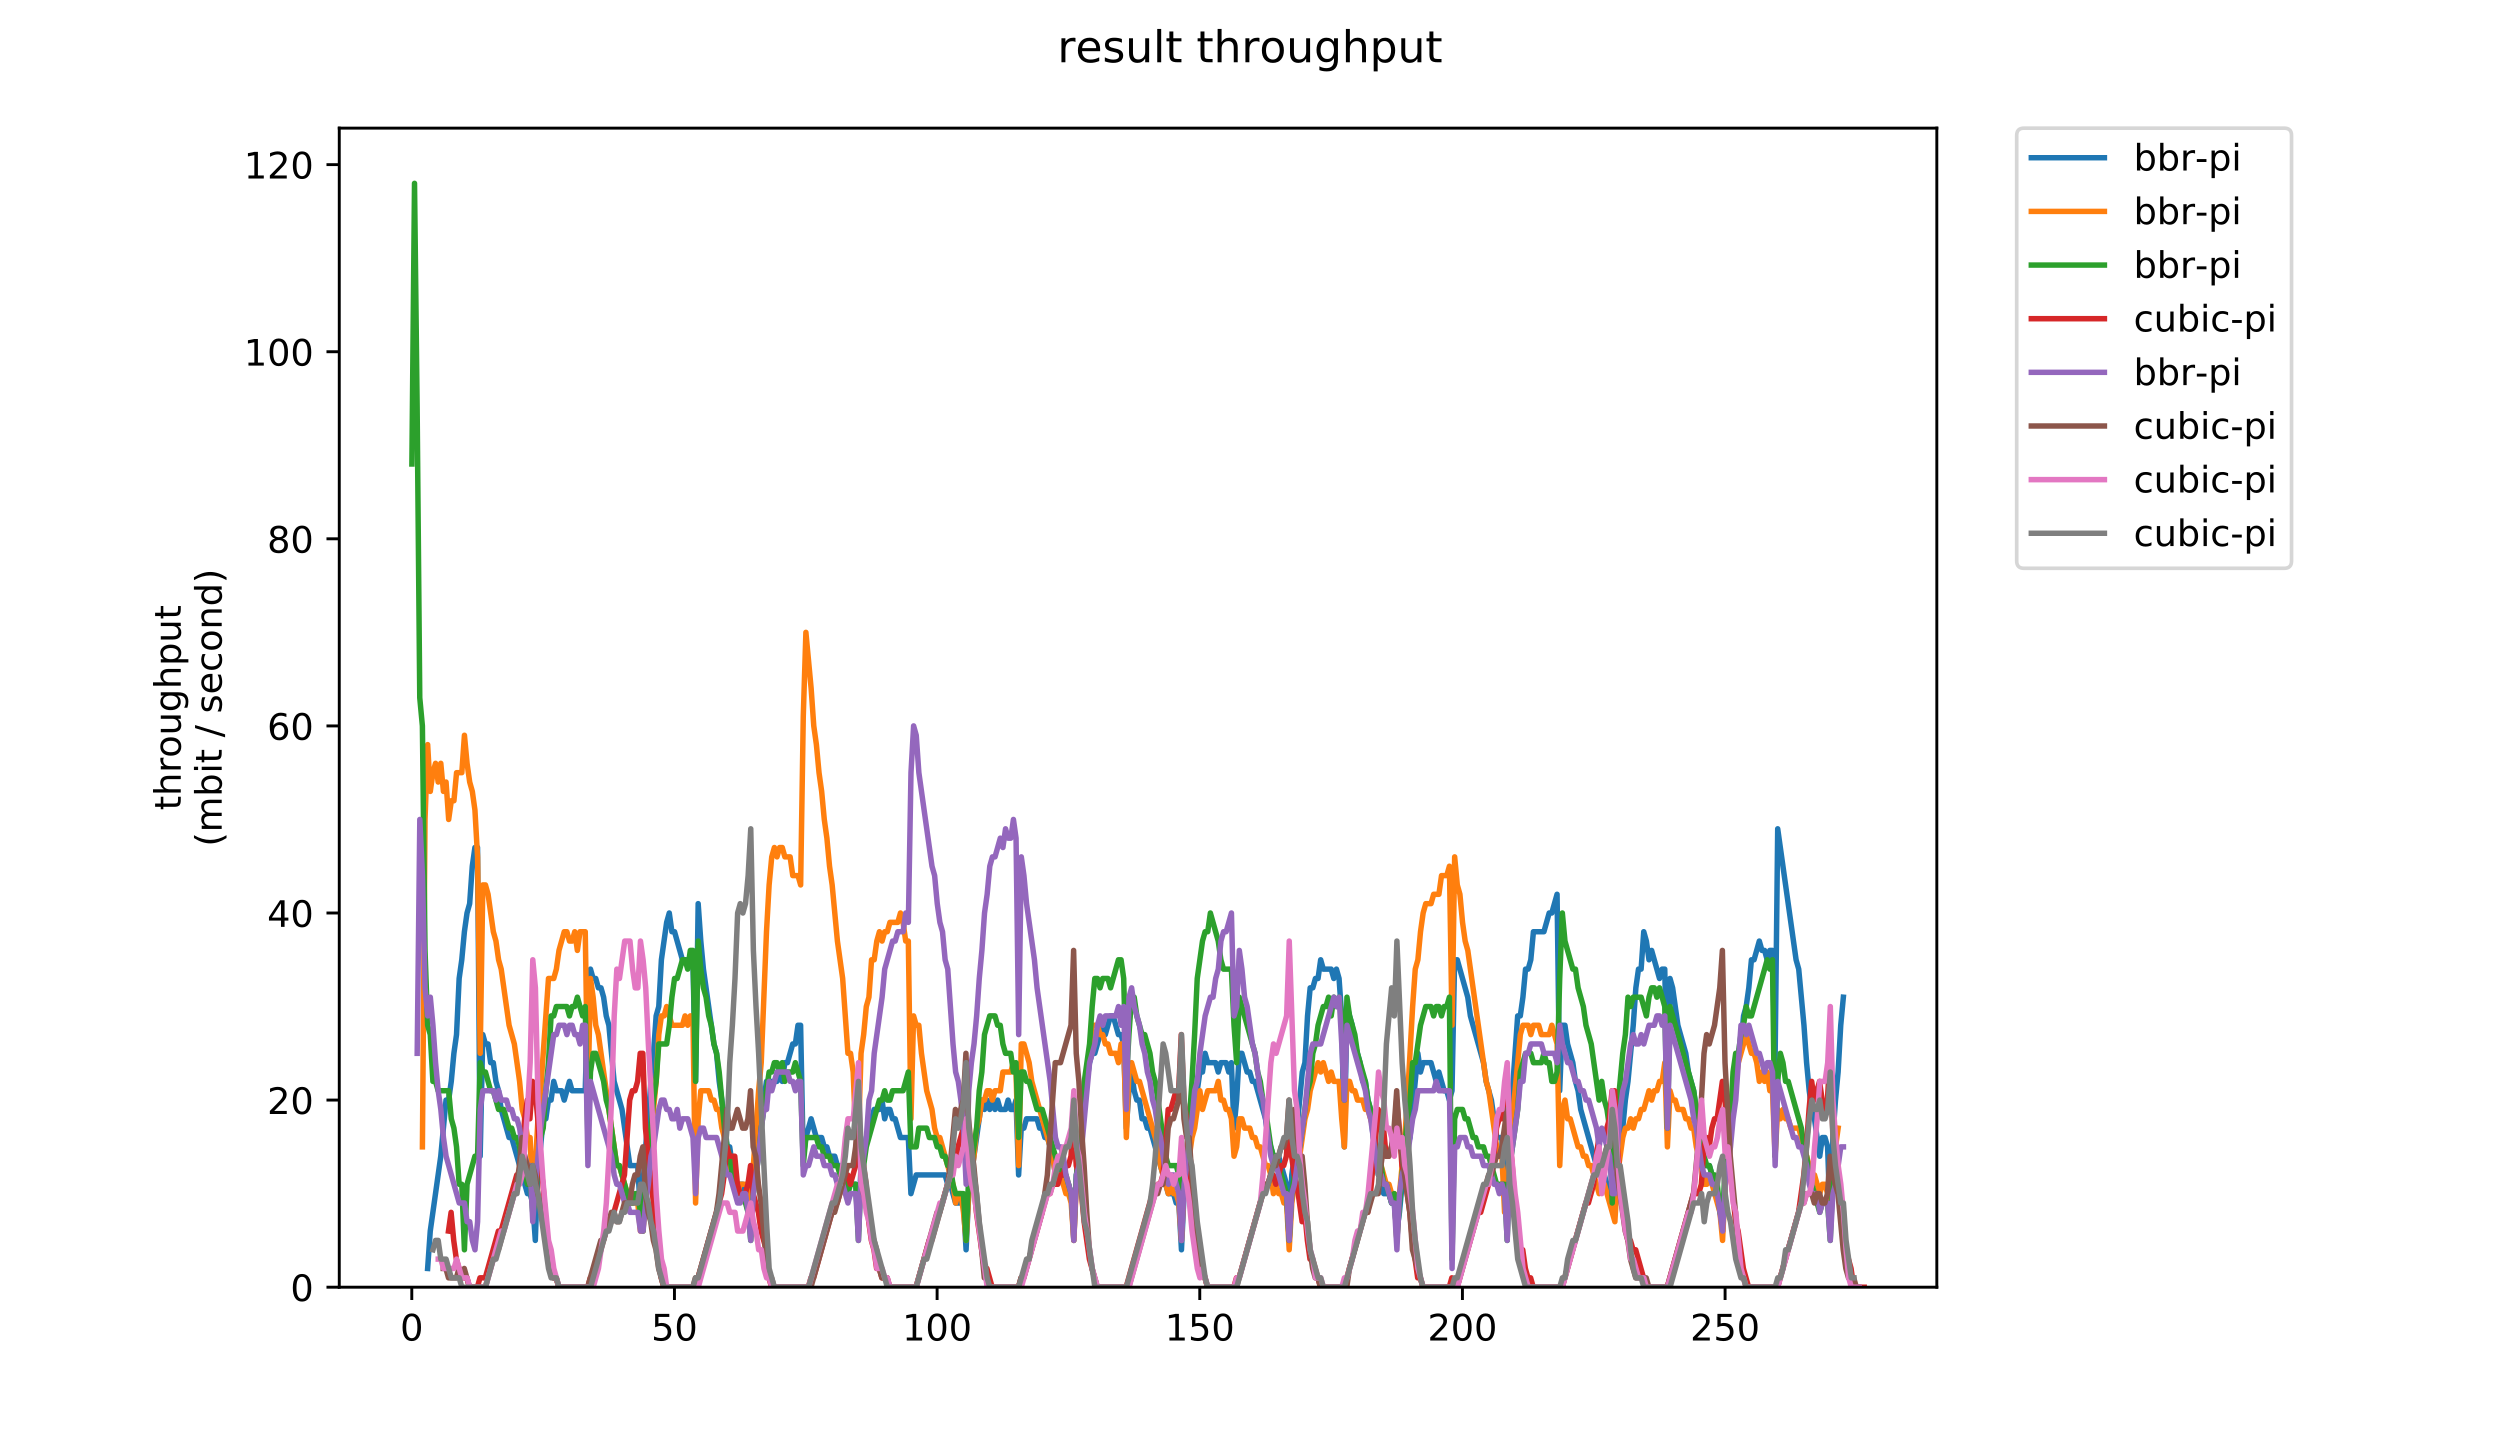 <?xml version="1.0" encoding="utf-8" standalone="no"?>
<!DOCTYPE svg PUBLIC "-//W3C//DTD SVG 1.1//EN"
  "http://www.w3.org/Graphics/SVG/1.1/DTD/svg11.dtd">
<!-- Created with matplotlib (https://matplotlib.org/) -->
<svg height="396pt" version="1.1" viewBox="0 0 684 396" width="684pt" xmlns="http://www.w3.org/2000/svg" xmlns:xlink="http://www.w3.org/1999/xlink">
 <defs>
  <style type="text/css">
*{stroke-linecap:butt;stroke-linejoin:round;}
  </style>
 </defs>
 <g id="figure_1">
  <g id="patch_1">
   <path d="M 0 396 
L 684 396 
L 684 0 
L 0 0 
z
" style="fill:#ffffff;"/>
  </g>
  <g id="axes_1">
   <g id="patch_2">
    <path d="M 92.824 352.174 
L 529.913 352.174 
L 529.913 35.062 
L 92.824 35.062 
z
" style="fill:#ffffff;"/>
   </g>
   <g id="matplotlib.axis_1">
    <g id="xtick_1">
     <g id="line2d_1">
      <defs>
       <path d="M 0 0 
L 0 3.5 
" id="mb210ff751f" style="stroke:#000000;stroke-width:0.8;"/>
      </defs>
      <g>
       <use style="stroke:#000000;stroke-width:0.8;" x="112.666" xlink:href="#mb210ff751f" y="352.174"/>
      </g>
     </g>
     <g id="text_1">
      <!-- 0 -->
      <defs>
       <path d="M 31.781 66.406 
Q 24.172 66.406 20.328 58.906 
Q 16.5 51.422 16.5 36.375 
Q 16.5 21.391 20.328 13.891 
Q 24.172 6.391 31.781 6.391 
Q 39.453 6.391 43.281 13.891 
Q 47.125 21.391 47.125 36.375 
Q 47.125 51.422 43.281 58.906 
Q 39.453 66.406 31.781 66.406 
z
M 31.781 74.219 
Q 44.047 74.219 50.516 64.516 
Q 56.984 54.828 56.984 36.375 
Q 56.984 17.969 50.516 8.266 
Q 44.047 -1.422 31.781 -1.422 
Q 19.531 -1.422 13.062 8.266 
Q 6.594 17.969 6.594 36.375 
Q 6.594 54.828 13.062 64.516 
Q 19.531 74.219 31.781 74.219 
z
" id="DejaVuSans-48"/>
      </defs>
      <g transform="translate(109.484 366.773)scale(0.1 -0.1)">
       <use xlink:href="#DejaVuSans-48"/>
      </g>
     </g>
    </g>
    <g id="xtick_2">
     <g id="line2d_2">
      <g>
       <use style="stroke:#000000;stroke-width:0.8;" x="184.529" xlink:href="#mb210ff751f" y="352.174"/>
      </g>
     </g>
     <g id="text_2">
      <!-- 50 -->
      <defs>
       <path d="M 10.797 72.906 
L 49.516 72.906 
L 49.516 64.594 
L 19.828 64.594 
L 19.828 46.734 
Q 21.969 47.469 24.109 47.828 
Q 26.266 48.188 28.422 48.188 
Q 40.625 48.188 47.75 41.5 
Q 54.891 34.812 54.891 23.391 
Q 54.891 11.625 47.562 5.094 
Q 40.234 -1.422 26.906 -1.422 
Q 22.312 -1.422 17.547 -0.641 
Q 12.797 0.141 7.719 1.703 
L 7.719 11.625 
Q 12.109 9.234 16.797 8.062 
Q 21.484 6.891 26.703 6.891 
Q 35.156 6.891 40.078 11.328 
Q 45.016 15.766 45.016 23.391 
Q 45.016 31 40.078 35.438 
Q 35.156 39.891 26.703 39.891 
Q 22.75 39.891 18.812 39.016 
Q 14.891 38.141 10.797 36.281 
z
" id="DejaVuSans-53"/>
      </defs>
      <g transform="translate(178.167 366.773)scale(0.1 -0.1)">
       <use xlink:href="#DejaVuSans-53"/>
       <use x="63.623" xlink:href="#DejaVuSans-48"/>
      </g>
     </g>
    </g>
    <g id="xtick_3">
     <g id="line2d_3">
      <g>
       <use style="stroke:#000000;stroke-width:0.8;" x="256.393" xlink:href="#mb210ff751f" y="352.174"/>
      </g>
     </g>
     <g id="text_3">
      <!-- 100 -->
      <defs>
       <path d="M 12.406 8.297 
L 28.516 8.297 
L 28.516 63.922 
L 10.984 60.406 
L 10.984 69.391 
L 28.422 72.906 
L 38.281 72.906 
L 38.281 8.297 
L 54.391 8.297 
L 54.391 0 
L 12.406 0 
z
" id="DejaVuSans-49"/>
      </defs>
      <g transform="translate(246.849 366.773)scale(0.1 -0.1)">
       <use xlink:href="#DejaVuSans-49"/>
       <use x="63.623" xlink:href="#DejaVuSans-48"/>
       <use x="127.246" xlink:href="#DejaVuSans-48"/>
      </g>
     </g>
    </g>
    <g id="xtick_4">
     <g id="line2d_4">
      <g>
       <use style="stroke:#000000;stroke-width:0.8;" x="328.256" xlink:href="#mb210ff751f" y="352.174"/>
      </g>
     </g>
     <g id="text_4">
      <!-- 150 -->
      <g transform="translate(318.713 366.773)scale(0.1 -0.1)">
       <use xlink:href="#DejaVuSans-49"/>
       <use x="63.623" xlink:href="#DejaVuSans-53"/>
       <use x="127.246" xlink:href="#DejaVuSans-48"/>
      </g>
     </g>
    </g>
    <g id="xtick_5">
     <g id="line2d_5">
      <g>
       <use style="stroke:#000000;stroke-width:0.8;" x="400.12" xlink:href="#mb210ff751f" y="352.174"/>
      </g>
     </g>
     <g id="text_5">
      <!-- 200 -->
      <defs>
       <path d="M 19.188 8.297 
L 53.609 8.297 
L 53.609 0 
L 7.328 0 
L 7.328 8.297 
Q 12.938 14.109 22.625 23.891 
Q 32.328 33.688 34.812 36.531 
Q 39.547 41.844 41.422 45.531 
Q 43.312 49.219 43.312 52.781 
Q 43.312 58.594 39.234 62.25 
Q 35.156 65.922 28.609 65.922 
Q 23.969 65.922 18.812 64.312 
Q 13.672 62.703 7.812 59.422 
L 7.812 69.391 
Q 13.766 71.781 18.938 73 
Q 24.125 74.219 28.422 74.219 
Q 39.75 74.219 46.484 68.547 
Q 53.219 62.891 53.219 53.422 
Q 53.219 48.922 51.531 44.891 
Q 49.859 40.875 45.406 35.406 
Q 44.188 33.984 37.641 27.219 
Q 31.109 20.453 19.188 8.297 
z
" id="DejaVuSans-50"/>
      </defs>
      <g transform="translate(390.576 366.773)scale(0.1 -0.1)">
       <use xlink:href="#DejaVuSans-50"/>
       <use x="63.623" xlink:href="#DejaVuSans-48"/>
       <use x="127.246" xlink:href="#DejaVuSans-48"/>
      </g>
     </g>
    </g>
    <g id="xtick_6">
     <g id="line2d_6">
      <g>
       <use style="stroke:#000000;stroke-width:0.8;" x="471.983" xlink:href="#mb210ff751f" y="352.174"/>
      </g>
     </g>
     <g id="text_6">
      <!-- 250 -->
      <g transform="translate(462.44 366.773)scale(0.1 -0.1)">
       <use xlink:href="#DejaVuSans-50"/>
       <use x="63.623" xlink:href="#DejaVuSans-53"/>
       <use x="127.246" xlink:href="#DejaVuSans-48"/>
      </g>
     </g>
    </g>
   </g>
   <g id="matplotlib.axis_2">
    <g id="ytick_1">
     <g id="line2d_7">
      <defs>
       <path d="M 0 0 
L -3.5 0 
" id="m7f019976a8" style="stroke:#000000;stroke-width:0.8;"/>
      </defs>
      <g>
       <use style="stroke:#000000;stroke-width:0.8;" x="92.824" xlink:href="#m7f019976a8" y="352.174"/>
      </g>
     </g>
     <g id="text_7">
      <!-- 0 -->
      <g transform="translate(79.461 355.973)scale(0.1 -0.1)">
       <use xlink:href="#DejaVuSans-48"/>
      </g>
     </g>
    </g>
    <g id="ytick_2">
     <g id="line2d_8">
      <g>
       <use style="stroke:#000000;stroke-width:0.8;" x="92.824" xlink:href="#m7f019976a8" y="300.986"/>
      </g>
     </g>
     <g id="text_8">
      <!-- 20 -->
      <g transform="translate(73.099 304.785)scale(0.1 -0.1)">
       <use xlink:href="#DejaVuSans-50"/>
       <use x="63.623" xlink:href="#DejaVuSans-48"/>
      </g>
     </g>
    </g>
    <g id="ytick_3">
     <g id="line2d_9">
      <g>
       <use style="stroke:#000000;stroke-width:0.8;" x="92.824" xlink:href="#m7f019976a8" y="249.798"/>
      </g>
     </g>
     <g id="text_9">
      <!-- 40 -->
      <defs>
       <path d="M 37.797 64.312 
L 12.891 25.391 
L 37.797 25.391 
z
M 35.203 72.906 
L 47.609 72.906 
L 47.609 25.391 
L 58.016 25.391 
L 58.016 17.188 
L 47.609 17.188 
L 47.609 0 
L 37.797 0 
L 37.797 17.188 
L 4.891 17.188 
L 4.891 26.703 
z
" id="DejaVuSans-52"/>
      </defs>
      <g transform="translate(73.099 253.597)scale(0.1 -0.1)">
       <use xlink:href="#DejaVuSans-52"/>
       <use x="63.623" xlink:href="#DejaVuSans-48"/>
      </g>
     </g>
    </g>
    <g id="ytick_4">
     <g id="line2d_10">
      <g>
       <use style="stroke:#000000;stroke-width:0.8;" x="92.824" xlink:href="#m7f019976a8" y="198.609"/>
      </g>
     </g>
     <g id="text_10">
      <!-- 60 -->
      <defs>
       <path d="M 33.016 40.375 
Q 26.375 40.375 22.484 35.828 
Q 18.609 31.297 18.609 23.391 
Q 18.609 15.531 22.484 10.953 
Q 26.375 6.391 33.016 6.391 
Q 39.656 6.391 43.531 10.953 
Q 47.406 15.531 47.406 23.391 
Q 47.406 31.297 43.531 35.828 
Q 39.656 40.375 33.016 40.375 
z
M 52.594 71.297 
L 52.594 62.312 
Q 48.875 64.062 45.094 64.984 
Q 41.312 65.922 37.594 65.922 
Q 27.828 65.922 22.672 59.328 
Q 17.531 52.734 16.797 39.406 
Q 19.672 43.656 24.016 45.922 
Q 28.375 48.188 33.594 48.188 
Q 44.578 48.188 50.953 41.516 
Q 57.328 34.859 57.328 23.391 
Q 57.328 12.156 50.688 5.359 
Q 44.047 -1.422 33.016 -1.422 
Q 20.359 -1.422 13.672 8.266 
Q 6.984 17.969 6.984 36.375 
Q 6.984 53.656 15.188 63.938 
Q 23.391 74.219 37.203 74.219 
Q 40.922 74.219 44.703 73.484 
Q 48.484 72.75 52.594 71.297 
z
" id="DejaVuSans-54"/>
      </defs>
      <g transform="translate(73.099 202.408)scale(0.1 -0.1)">
       <use xlink:href="#DejaVuSans-54"/>
       <use x="63.623" xlink:href="#DejaVuSans-48"/>
      </g>
     </g>
    </g>
    <g id="ytick_5">
     <g id="line2d_11">
      <g>
       <use style="stroke:#000000;stroke-width:0.8;" x="92.824" xlink:href="#m7f019976a8" y="147.421"/>
      </g>
     </g>
     <g id="text_11">
      <!-- 80 -->
      <defs>
       <path d="M 31.781 34.625 
Q 24.75 34.625 20.719 30.859 
Q 16.703 27.094 16.703 20.516 
Q 16.703 13.922 20.719 10.156 
Q 24.75 6.391 31.781 6.391 
Q 38.812 6.391 42.859 10.172 
Q 46.922 13.969 46.922 20.516 
Q 46.922 27.094 42.891 30.859 
Q 38.875 34.625 31.781 34.625 
z
M 21.922 38.812 
Q 15.578 40.375 12.031 44.719 
Q 8.5 49.078 8.5 55.328 
Q 8.5 64.062 14.719 69.141 
Q 20.953 74.219 31.781 74.219 
Q 42.672 74.219 48.875 69.141 
Q 55.078 64.062 55.078 55.328 
Q 55.078 49.078 51.531 44.719 
Q 48 40.375 41.703 38.812 
Q 48.828 37.156 52.797 32.312 
Q 56.781 27.484 56.781 20.516 
Q 56.781 9.906 50.312 4.234 
Q 43.844 -1.422 31.781 -1.422 
Q 19.734 -1.422 13.25 4.234 
Q 6.781 9.906 6.781 20.516 
Q 6.781 27.484 10.781 32.312 
Q 14.797 37.156 21.922 38.812 
z
M 18.312 54.391 
Q 18.312 48.734 21.844 45.562 
Q 25.391 42.391 31.781 42.391 
Q 38.141 42.391 41.719 45.562 
Q 45.312 48.734 45.312 54.391 
Q 45.312 60.062 41.719 63.234 
Q 38.141 66.406 31.781 66.406 
Q 25.391 66.406 21.844 63.234 
Q 18.312 60.062 18.312 54.391 
z
" id="DejaVuSans-56"/>
      </defs>
      <g transform="translate(73.099 151.22)scale(0.1 -0.1)">
       <use xlink:href="#DejaVuSans-56"/>
       <use x="63.623" xlink:href="#DejaVuSans-48"/>
      </g>
     </g>
    </g>
    <g id="ytick_6">
     <g id="line2d_12">
      <g>
       <use style="stroke:#000000;stroke-width:0.8;" x="92.824" xlink:href="#m7f019976a8" y="96.233"/>
      </g>
     </g>
     <g id="text_12">
      <!-- 100 -->
      <g transform="translate(66.736 100.032)scale(0.1 -0.1)">
       <use xlink:href="#DejaVuSans-49"/>
       <use x="63.623" xlink:href="#DejaVuSans-48"/>
       <use x="127.246" xlink:href="#DejaVuSans-48"/>
      </g>
     </g>
    </g>
    <g id="ytick_7">
     <g id="line2d_13">
      <g>
       <use style="stroke:#000000;stroke-width:0.8;" x="92.824" xlink:href="#m7f019976a8" y="45.044"/>
      </g>
     </g>
     <g id="text_13">
      <!-- 120 -->
      <g transform="translate(66.736 48.843)scale(0.1 -0.1)">
       <use xlink:href="#DejaVuSans-49"/>
       <use x="63.623" xlink:href="#DejaVuSans-50"/>
       <use x="127.246" xlink:href="#DejaVuSans-48"/>
      </g>
     </g>
    </g>
    <g id="text_14">
     <!-- throughput -->
     <defs>
      <path d="M 18.312 70.219 
L 18.312 54.688 
L 36.812 54.688 
L 36.812 47.703 
L 18.312 47.703 
L 18.312 18.016 
Q 18.312 11.328 20.141 9.422 
Q 21.969 7.516 27.594 7.516 
L 36.812 7.516 
L 36.812 0 
L 27.594 0 
Q 17.188 0 13.234 3.875 
Q 9.281 7.766 9.281 18.016 
L 9.281 47.703 
L 2.688 47.703 
L 2.688 54.688 
L 9.281 54.688 
L 9.281 70.219 
z
" id="DejaVuSans-116"/>
      <path d="M 54.891 33.016 
L 54.891 0 
L 45.906 0 
L 45.906 32.719 
Q 45.906 40.484 42.875 44.328 
Q 39.844 48.188 33.797 48.188 
Q 26.516 48.188 22.312 43.547 
Q 18.109 38.922 18.109 30.906 
L 18.109 0 
L 9.078 0 
L 9.078 75.984 
L 18.109 75.984 
L 18.109 46.188 
Q 21.344 51.125 25.703 53.562 
Q 30.078 56 35.797 56 
Q 45.219 56 50.047 50.172 
Q 54.891 44.344 54.891 33.016 
z
" id="DejaVuSans-104"/>
      <path d="M 41.109 46.297 
Q 39.594 47.172 37.812 47.578 
Q 36.031 48 33.891 48 
Q 26.266 48 22.188 43.047 
Q 18.109 38.094 18.109 28.812 
L 18.109 0 
L 9.078 0 
L 9.078 54.688 
L 18.109 54.688 
L 18.109 46.188 
Q 20.953 51.172 25.484 53.578 
Q 30.031 56 36.531 56 
Q 37.453 56 38.578 55.875 
Q 39.703 55.766 41.062 55.516 
z
" id="DejaVuSans-114"/>
      <path d="M 30.609 48.391 
Q 23.391 48.391 19.188 42.75 
Q 14.984 37.109 14.984 27.297 
Q 14.984 17.484 19.156 11.844 
Q 23.344 6.203 30.609 6.203 
Q 37.797 6.203 41.984 11.859 
Q 46.188 17.531 46.188 27.297 
Q 46.188 37.016 41.984 42.703 
Q 37.797 48.391 30.609 48.391 
z
M 30.609 56 
Q 42.328 56 49.016 48.375 
Q 55.719 40.766 55.719 27.297 
Q 55.719 13.875 49.016 6.219 
Q 42.328 -1.422 30.609 -1.422 
Q 18.844 -1.422 12.172 6.219 
Q 5.516 13.875 5.516 27.297 
Q 5.516 40.766 12.172 48.375 
Q 18.844 56 30.609 56 
z
" id="DejaVuSans-111"/>
      <path d="M 8.5 21.578 
L 8.5 54.688 
L 17.484 54.688 
L 17.484 21.922 
Q 17.484 14.156 20.5 10.266 
Q 23.531 6.391 29.594 6.391 
Q 36.859 6.391 41.078 11.031 
Q 45.312 15.672 45.312 23.688 
L 45.312 54.688 
L 54.297 54.688 
L 54.297 0 
L 45.312 0 
L 45.312 8.406 
Q 42.047 3.422 37.719 1 
Q 33.406 -1.422 27.688 -1.422 
Q 18.266 -1.422 13.375 4.438 
Q 8.5 10.297 8.5 21.578 
z
M 31.109 56 
z
" id="DejaVuSans-117"/>
      <path d="M 45.406 27.984 
Q 45.406 37.75 41.375 43.109 
Q 37.359 48.484 30.078 48.484 
Q 22.859 48.484 18.828 43.109 
Q 14.797 37.75 14.797 27.984 
Q 14.797 18.266 18.828 12.891 
Q 22.859 7.516 30.078 7.516 
Q 37.359 7.516 41.375 12.891 
Q 45.406 18.266 45.406 27.984 
z
M 54.391 6.781 
Q 54.391 -7.172 48.188 -13.984 
Q 42 -20.797 29.203 -20.797 
Q 24.469 -20.797 20.266 -20.094 
Q 16.062 -19.391 12.109 -17.922 
L 12.109 -9.188 
Q 16.062 -11.328 19.922 -12.344 
Q 23.781 -13.375 27.781 -13.375 
Q 36.625 -13.375 41.016 -8.766 
Q 45.406 -4.156 45.406 5.172 
L 45.406 9.625 
Q 42.625 4.781 38.281 2.391 
Q 33.938 0 27.875 0 
Q 17.828 0 11.672 7.656 
Q 5.516 15.328 5.516 27.984 
Q 5.516 40.672 11.672 48.328 
Q 17.828 56 27.875 56 
Q 33.938 56 38.281 53.609 
Q 42.625 51.219 45.406 46.391 
L 45.406 54.688 
L 54.391 54.688 
z
" id="DejaVuSans-103"/>
      <path d="M 18.109 8.203 
L 18.109 -20.797 
L 9.078 -20.797 
L 9.078 54.688 
L 18.109 54.688 
L 18.109 46.391 
Q 20.953 51.266 25.266 53.625 
Q 29.594 56 35.594 56 
Q 45.562 56 51.781 48.094 
Q 58.016 40.188 58.016 27.297 
Q 58.016 14.406 51.781 6.484 
Q 45.562 -1.422 35.594 -1.422 
Q 29.594 -1.422 25.266 0.953 
Q 20.953 3.328 18.109 8.203 
z
M 48.688 27.297 
Q 48.688 37.203 44.609 42.844 
Q 40.531 48.484 33.406 48.484 
Q 26.266 48.484 22.188 42.844 
Q 18.109 37.203 18.109 27.297 
Q 18.109 17.391 22.188 11.75 
Q 26.266 6.109 33.406 6.109 
Q 40.531 6.109 44.609 11.75 
Q 48.688 17.391 48.688 27.297 
z
" id="DejaVuSans-112"/>
     </defs>
     <g transform="translate(49.459 221.675)rotate(-90)scale(0.1 -0.1)">
      <use xlink:href="#DejaVuSans-116"/>
      <use x="39.209" xlink:href="#DejaVuSans-104"/>
      <use x="102.588" xlink:href="#DejaVuSans-114"/>
      <use x="143.67" xlink:href="#DejaVuSans-111"/>
      <use x="204.852" xlink:href="#DejaVuSans-117"/>
      <use x="268.23" xlink:href="#DejaVuSans-103"/>
      <use x="331.707" xlink:href="#DejaVuSans-104"/>
      <use x="395.086" xlink:href="#DejaVuSans-112"/>
      <use x="458.562" xlink:href="#DejaVuSans-117"/>
      <use x="521.941" xlink:href="#DejaVuSans-116"/>
     </g>
     <!-- (mbit / second) -->
     <defs>
      <path d="M 31 75.875 
Q 24.469 64.656 21.281 53.656 
Q 18.109 42.672 18.109 31.391 
Q 18.109 20.125 21.312 9.062 
Q 24.516 -2 31 -13.188 
L 23.188 -13.188 
Q 15.875 -1.703 12.234 9.375 
Q 8.594 20.453 8.594 31.391 
Q 8.594 42.281 12.203 53.312 
Q 15.828 64.359 23.188 75.875 
z
" id="DejaVuSans-40"/>
      <path d="M 52 44.188 
Q 55.375 50.25 60.062 53.125 
Q 64.75 56 71.094 56 
Q 79.641 56 84.281 50.016 
Q 88.922 44.047 88.922 33.016 
L 88.922 0 
L 79.891 0 
L 79.891 32.719 
Q 79.891 40.578 77.094 44.375 
Q 74.312 48.188 68.609 48.188 
Q 61.625 48.188 57.562 43.547 
Q 53.516 38.922 53.516 30.906 
L 53.516 0 
L 44.484 0 
L 44.484 32.719 
Q 44.484 40.625 41.703 44.406 
Q 38.922 48.188 33.109 48.188 
Q 26.219 48.188 22.156 43.531 
Q 18.109 38.875 18.109 30.906 
L 18.109 0 
L 9.078 0 
L 9.078 54.688 
L 18.109 54.688 
L 18.109 46.188 
Q 21.188 51.219 25.484 53.609 
Q 29.781 56 35.688 56 
Q 41.656 56 45.828 52.969 
Q 50 49.953 52 44.188 
z
" id="DejaVuSans-109"/>
      <path d="M 48.688 27.297 
Q 48.688 37.203 44.609 42.844 
Q 40.531 48.484 33.406 48.484 
Q 26.266 48.484 22.188 42.844 
Q 18.109 37.203 18.109 27.297 
Q 18.109 17.391 22.188 11.75 
Q 26.266 6.109 33.406 6.109 
Q 40.531 6.109 44.609 11.75 
Q 48.688 17.391 48.688 27.297 
z
M 18.109 46.391 
Q 20.953 51.266 25.266 53.625 
Q 29.594 56 35.594 56 
Q 45.562 56 51.781 48.094 
Q 58.016 40.188 58.016 27.297 
Q 58.016 14.406 51.781 6.484 
Q 45.562 -1.422 35.594 -1.422 
Q 29.594 -1.422 25.266 0.953 
Q 20.953 3.328 18.109 8.203 
L 18.109 0 
L 9.078 0 
L 9.078 75.984 
L 18.109 75.984 
z
" id="DejaVuSans-98"/>
      <path d="M 9.422 54.688 
L 18.406 54.688 
L 18.406 0 
L 9.422 0 
z
M 9.422 75.984 
L 18.406 75.984 
L 18.406 64.594 
L 9.422 64.594 
z
" id="DejaVuSans-105"/>
      <path id="DejaVuSans-32"/>
      <path d="M 25.391 72.906 
L 33.688 72.906 
L 8.297 -9.281 
L 0 -9.281 
z
" id="DejaVuSans-47"/>
      <path d="M 44.281 53.078 
L 44.281 44.578 
Q 40.484 46.531 36.375 47.5 
Q 32.281 48.484 27.875 48.484 
Q 21.188 48.484 17.844 46.438 
Q 14.5 44.391 14.5 40.281 
Q 14.5 37.156 16.891 35.375 
Q 19.281 33.594 26.516 31.984 
L 29.594 31.297 
Q 39.156 29.25 43.188 25.516 
Q 47.219 21.781 47.219 15.094 
Q 47.219 7.469 41.188 3.016 
Q 35.156 -1.422 24.609 -1.422 
Q 20.219 -1.422 15.453 -0.562 
Q 10.688 0.297 5.422 2 
L 5.422 11.281 
Q 10.406 8.688 15.234 7.391 
Q 20.062 6.109 24.812 6.109 
Q 31.156 6.109 34.562 8.281 
Q 37.984 10.453 37.984 14.406 
Q 37.984 18.062 35.516 20.016 
Q 33.062 21.969 24.703 23.781 
L 21.578 24.516 
Q 13.234 26.266 9.516 29.906 
Q 5.812 33.547 5.812 39.891 
Q 5.812 47.609 11.281 51.797 
Q 16.75 56 26.812 56 
Q 31.781 56 36.172 55.266 
Q 40.578 54.547 44.281 53.078 
z
" id="DejaVuSans-115"/>
      <path d="M 56.203 29.594 
L 56.203 25.203 
L 14.891 25.203 
Q 15.484 15.922 20.484 11.062 
Q 25.484 6.203 34.422 6.203 
Q 39.594 6.203 44.453 7.469 
Q 49.312 8.734 54.109 11.281 
L 54.109 2.781 
Q 49.266 0.734 44.188 -0.344 
Q 39.109 -1.422 33.891 -1.422 
Q 20.797 -1.422 13.156 6.188 
Q 5.516 13.812 5.516 26.812 
Q 5.516 40.234 12.766 48.109 
Q 20.016 56 32.328 56 
Q 43.359 56 49.781 48.891 
Q 56.203 41.797 56.203 29.594 
z
M 47.219 32.234 
Q 47.125 39.594 43.094 43.984 
Q 39.062 48.391 32.422 48.391 
Q 24.906 48.391 20.391 44.141 
Q 15.875 39.891 15.188 32.172 
z
" id="DejaVuSans-101"/>
      <path d="M 48.781 52.594 
L 48.781 44.188 
Q 44.969 46.297 41.141 47.344 
Q 37.312 48.391 33.406 48.391 
Q 24.656 48.391 19.812 42.844 
Q 14.984 37.312 14.984 27.297 
Q 14.984 17.281 19.812 11.734 
Q 24.656 6.203 33.406 6.203 
Q 37.312 6.203 41.141 7.25 
Q 44.969 8.297 48.781 10.406 
L 48.781 2.094 
Q 45.016 0.344 40.984 -0.531 
Q 36.969 -1.422 32.422 -1.422 
Q 20.062 -1.422 12.781 6.344 
Q 5.516 14.109 5.516 27.297 
Q 5.516 40.672 12.859 48.328 
Q 20.219 56 33.016 56 
Q 37.156 56 41.109 55.141 
Q 45.062 54.297 48.781 52.594 
z
" id="DejaVuSans-99"/>
      <path d="M 54.891 33.016 
L 54.891 0 
L 45.906 0 
L 45.906 32.719 
Q 45.906 40.484 42.875 44.328 
Q 39.844 48.188 33.797 48.188 
Q 26.516 48.188 22.312 43.547 
Q 18.109 38.922 18.109 30.906 
L 18.109 0 
L 9.078 0 
L 9.078 54.688 
L 18.109 54.688 
L 18.109 46.188 
Q 21.344 51.125 25.703 53.562 
Q 30.078 56 35.797 56 
Q 45.219 56 50.047 50.172 
Q 54.891 44.344 54.891 33.016 
z
" id="DejaVuSans-110"/>
      <path d="M 45.406 46.391 
L 45.406 75.984 
L 54.391 75.984 
L 54.391 0 
L 45.406 0 
L 45.406 8.203 
Q 42.578 3.328 38.25 0.953 
Q 33.938 -1.422 27.875 -1.422 
Q 17.969 -1.422 11.734 6.484 
Q 5.516 14.406 5.516 27.297 
Q 5.516 40.188 11.734 48.094 
Q 17.969 56 27.875 56 
Q 33.938 56 38.25 53.625 
Q 42.578 51.266 45.406 46.391 
z
M 14.797 27.297 
Q 14.797 17.391 18.875 11.75 
Q 22.953 6.109 30.078 6.109 
Q 37.203 6.109 41.297 11.75 
Q 45.406 17.391 45.406 27.297 
Q 45.406 37.203 41.297 42.844 
Q 37.203 48.484 30.078 48.484 
Q 22.953 48.484 18.875 42.844 
Q 14.797 37.203 14.797 27.297 
z
" id="DejaVuSans-100"/>
      <path d="M 8.016 75.875 
L 15.828 75.875 
Q 23.141 64.359 26.781 53.312 
Q 30.422 42.281 30.422 31.391 
Q 30.422 20.453 26.781 9.375 
Q 23.141 -1.703 15.828 -13.188 
L 8.016 -13.188 
Q 14.5 -2 17.703 9.062 
Q 20.906 20.125 20.906 31.391 
Q 20.906 42.672 17.703 53.656 
Q 14.5 64.656 8.016 75.875 
z
" id="DejaVuSans-41"/>
     </defs>
     <g transform="translate(60.657 231.609)rotate(-90)scale(0.1 -0.1)">
      <use xlink:href="#DejaVuSans-40"/>
      <use x="39.014" xlink:href="#DejaVuSans-109"/>
      <use x="136.426" xlink:href="#DejaVuSans-98"/>
      <use x="199.902" xlink:href="#DejaVuSans-105"/>
      <use x="227.686" xlink:href="#DejaVuSans-116"/>
      <use x="266.895" xlink:href="#DejaVuSans-32"/>
      <use x="298.682" xlink:href="#DejaVuSans-47"/>
      <use x="332.373" xlink:href="#DejaVuSans-32"/>
      <use x="364.16" xlink:href="#DejaVuSans-115"/>
      <use x="416.26" xlink:href="#DejaVuSans-101"/>
      <use x="477.783" xlink:href="#DejaVuSans-99"/>
      <use x="532.764" xlink:href="#DejaVuSans-111"/>
      <use x="593.945" xlink:href="#DejaVuSans-110"/>
      <use x="657.324" xlink:href="#DejaVuSans-100"/>
      <use x="720.801" xlink:href="#DejaVuSans-41"/>
     </g>
    </g>
   </g>
   <g id="line2d_14">
    <path clip-path="url(#p585985097c)" d="M 116.999 347.055 
L 117.718 336.818 
L 120.592 316.342 
L 122.03 300.986 
L 122.748 300.986 
L 123.467 295.867 
L 124.185 288.189 
L 124.904 283.07 
L 125.623 267.713 
L 126.341 262.595 
L 127.06 254.916 
L 127.779 249.798 
L 128.497 247.238 
L 129.216 237 
L 129.935 231.882 
L 130.653 231.882 
L 131.372 316.342 
L 132.09 283.07 
L 132.809 285.629 
L 133.528 285.629 
L 134.246 290.748 
L 134.965 290.748 
L 135.684 295.867 
L 136.402 298.426 
L 137.121 303.545 
L 139.277 311.224 
L 139.995 311.224 
L 144.307 326.58 
L 145.026 326.58 
L 145.745 329.139 
L 146.463 339.377 
L 147.182 318.902 
L 147.9 313.783 
L 148.619 306.105 
L 149.338 306.105 
L 150.056 300.986 
L 150.775 300.986 
L 151.494 295.867 
L 152.212 298.426 
L 153.65 298.426 
L 154.368 300.986 
L 155.805 295.867 
L 156.524 298.426 
L 160.117 298.426 
L 160.836 272.832 
L 161.554 265.154 
L 162.273 267.713 
L 162.992 267.713 
L 163.71 270.273 
L 164.429 270.273 
L 165.148 272.832 
L 165.866 277.951 
L 166.585 280.511 
L 168.022 295.867 
L 170.178 303.545 
L 172.334 318.902 
L 174.49 318.902 
L 175.209 331.699 
L 175.927 324.021 
L 176.646 313.783 
L 177.364 306.105 
L 178.083 295.867 
L 178.802 288.189 
L 179.52 277.951 
L 180.239 275.392 
L 180.958 262.595 
L 182.395 252.357 
L 183.114 249.798 
L 183.832 254.916 
L 184.551 254.916 
L 186.707 262.595 
L 189.581 262.595 
L 190.3 295.867 
L 191.019 247.238 
L 191.737 257.476 
L 192.456 265.154 
L 195.33 285.629 
L 196.049 288.189 
L 196.768 295.867 
L 198.205 306.105 
L 198.924 313.783 
L 199.642 313.783 
L 201.079 324.021 
L 201.798 326.58 
L 202.517 324.021 
L 203.235 324.021 
L 203.954 326.58 
L 205.391 336.818 
L 206.11 321.461 
L 206.829 313.783 
L 207.547 308.664 
L 208.266 306.105 
L 209.703 295.867 
L 212.578 295.867 
L 213.296 293.308 
L 214.015 295.867 
L 214.734 290.748 
L 215.452 290.748 
L 216.889 285.629 
L 217.608 285.629 
L 218.327 280.511 
L 219.045 280.511 
L 219.764 316.342 
L 220.483 311.224 
L 221.92 306.105 
L 223.357 311.224 
L 224.794 311.224 
L 225.513 313.783 
L 226.232 313.783 
L 226.95 316.342 
L 228.388 316.342 
L 229.106 318.902 
L 230.544 318.902 
L 231.981 324.021 
L 234.137 324.021 
L 234.855 336.818 
L 235.574 318.902 
L 236.293 316.342 
L 237.011 311.224 
L 239.167 303.545 
L 240.604 303.545 
L 241.323 300.986 
L 242.042 306.105 
L 242.76 303.545 
L 243.479 303.545 
L 244.198 306.105 
L 244.916 306.105 
L 246.353 311.224 
L 248.509 311.224 
L 249.228 326.58 
L 250.665 321.461 
L 258.57 321.461 
L 259.289 324.021 
L 260.008 324.021 
L 261.445 329.139 
L 263.601 329.139 
L 264.319 341.937 
L 265.038 326.58 
L 268.631 300.986 
L 269.35 303.545 
L 270.068 300.986 
L 270.787 303.545 
L 271.506 300.986 
L 272.224 303.545 
L 272.943 300.986 
L 273.662 303.545 
L 275.099 303.545 
L 275.818 300.986 
L 276.536 303.545 
L 277.255 303.545 
L 277.973 300.986 
L 278.692 321.461 
L 279.411 308.664 
L 280.129 308.664 
L 280.848 306.105 
L 283.723 306.105 
L 284.441 308.664 
L 285.16 308.664 
L 285.878 311.224 
L 286.597 311.224 
L 288.034 316.342 
L 288.753 321.461 
L 289.472 321.461 
L 290.19 318.902 
L 291.628 324.021 
L 292.346 324.021 
L 293.065 326.58 
L 293.783 339.377 
L 294.502 321.461 
L 295.939 311.224 
L 296.658 300.986 
L 298.095 290.748 
L 298.814 288.189 
L 299.533 288.189 
L 301.688 280.511 
L 302.407 283.07 
L 303.844 277.951 
L 304.563 277.951 
L 306 283.07 
L 306.719 283.07 
L 307.438 285.629 
L 308.156 308.664 
L 308.875 298.426 
L 309.593 293.308 
L 310.312 298.426 
L 311.031 300.986 
L 311.749 300.986 
L 312.468 306.105 
L 313.187 306.105 
L 313.905 308.664 
L 314.624 308.664 
L 319.654 326.58 
L 321.092 326.58 
L 321.81 329.139 
L 322.529 329.139 
L 323.247 341.937 
L 323.966 326.58 
L 324.685 321.461 
L 326.122 306.105 
L 326.841 303.545 
L 328.278 293.308 
L 328.997 293.308 
L 329.715 288.189 
L 330.434 290.748 
L 332.59 290.748 
L 333.308 293.308 
L 334.027 290.748 
L 335.464 290.748 
L 336.183 293.308 
L 336.902 290.748 
L 337.62 308.664 
L 338.339 300.986 
L 339.057 288.189 
L 339.776 288.189 
L 341.213 293.308 
L 341.932 293.308 
L 342.651 295.867 
L 343.369 295.867 
L 346.244 306.105 
L 346.962 311.224 
L 348.4 316.342 
L 349.837 316.342 
L 351.993 324.021 
L 352.712 339.377 
L 353.43 321.461 
L 354.149 316.342 
L 356.305 293.308 
L 357.023 290.748 
L 357.742 277.951 
L 358.461 270.273 
L 359.179 270.273 
L 359.898 267.713 
L 360.617 267.713 
L 361.335 262.595 
L 362.054 265.154 
L 364.21 265.154 
L 364.928 267.713 
L 365.647 265.154 
L 366.366 267.713 
L 367.084 277.951 
L 367.803 313.783 
L 368.522 275.392 
L 369.959 280.511 
L 370.677 285.629 
L 372.115 290.748 
L 372.833 295.867 
L 373.552 295.867 
L 374.271 300.986 
L 374.989 303.545 
L 375.708 311.224 
L 376.427 313.783 
L 377.145 321.461 
L 377.864 321.461 
L 378.582 326.58 
L 380.02 326.58 
L 380.738 329.139 
L 381.457 329.139 
L 382.176 336.818 
L 382.894 331.699 
L 383.613 324.021 
L 385.05 313.783 
L 385.769 311.224 
L 387.925 288.189 
L 388.643 293.308 
L 389.362 290.748 
L 391.518 290.748 
L 392.955 295.867 
L 393.674 293.308 
L 395.111 298.426 
L 395.83 298.426 
L 396.548 300.986 
L 397.267 298.426 
L 397.986 262.595 
L 398.704 262.595 
L 401.579 272.832 
L 402.297 277.951 
L 405.891 290.748 
L 406.609 295.867 
L 408.046 300.986 
L 409.484 311.224 
L 410.921 311.224 
L 411.64 326.58 
L 412.358 324.021 
L 413.077 306.105 
L 413.796 298.426 
L 415.233 277.951 
L 415.951 277.951 
L 416.67 272.832 
L 417.389 265.154 
L 418.107 265.154 
L 418.826 262.595 
L 419.545 254.916 
L 422.419 254.916 
L 423.856 249.798 
L 424.575 249.798 
L 426.012 244.679 
L 426.731 298.426 
L 427.45 280.511 
L 428.168 280.511 
L 428.887 285.629 
L 430.324 290.748 
L 431.043 295.867 
L 431.761 298.426 
L 432.48 303.545 
L 437.511 321.461 
L 438.229 318.902 
L 441.822 331.699 
L 442.541 321.461 
L 443.26 313.783 
L 443.978 308.664 
L 444.697 300.986 
L 445.416 295.867 
L 446.853 280.511 
L 447.571 270.273 
L 448.29 265.154 
L 449.009 265.154 
L 449.727 254.916 
L 450.446 257.476 
L 451.165 262.595 
L 451.883 260.035 
L 454.039 267.713 
L 454.758 265.154 
L 455.476 265.154 
L 456.195 298.426 
L 456.914 267.713 
L 457.632 270.273 
L 459.07 280.511 
L 461.226 288.189 
L 461.944 293.308 
L 463.381 298.426 
L 464.1 303.545 
L 464.819 311.224 
L 465.537 316.342 
L 466.256 318.902 
L 467.693 318.902 
L 470.568 329.139 
L 471.286 336.818 
L 472.005 321.461 
L 472.724 313.783 
L 473.442 308.664 
L 474.161 300.986 
L 474.88 295.867 
L 475.598 288.189 
L 476.317 285.629 
L 477.035 277.951 
L 477.754 275.392 
L 478.473 270.273 
L 479.191 262.595 
L 479.91 262.595 
L 481.347 257.476 
L 482.066 260.035 
L 482.785 260.035 
L 483.503 262.595 
L 484.222 260.035 
L 484.94 260.035 
L 485.659 290.748 
L 486.378 226.763 
L 491.408 262.595 
L 492.127 265.154 
L 493.564 280.511 
L 494.283 290.748 
L 495.001 298.426 
L 495.72 303.545 
L 496.439 306.105 
L 497.876 316.342 
L 498.595 311.224 
L 499.313 311.224 
L 500.032 313.783 
L 500.75 334.258 
L 501.469 311.224 
L 502.188 300.986 
L 502.906 293.308 
L 503.625 280.511 
L 504.344 272.832 
L 504.344 272.832 
" style="fill:none;stroke:#1f77b4;stroke-linecap:square;stroke-width:1.5;"/>
   </g>
   <g id="line2d_15">
    <path clip-path="url(#p585985097c)" d="M 115.57 313.783 
L 116.289 224.203 
L 117.008 203.728 
L 117.726 216.525 
L 118.445 211.406 
L 119.164 208.847 
L 119.882 213.966 
L 120.601 208.847 
L 121.32 216.525 
L 122.038 213.966 
L 122.757 224.203 
L 123.475 219.085 
L 124.194 219.085 
L 124.913 211.406 
L 126.35 211.406 
L 127.069 201.169 
L 127.787 208.847 
L 128.506 213.966 
L 129.225 216.525 
L 129.943 221.644 
L 130.662 234.441 
L 131.38 288.189 
L 132.099 242.119 
L 132.818 242.119 
L 133.536 244.679 
L 134.974 254.916 
L 135.692 257.476 
L 136.411 262.595 
L 137.13 265.154 
L 139.285 280.511 
L 140.723 285.629 
L 142.16 295.867 
L 142.879 303.545 
L 143.597 306.105 
L 144.316 311.224 
L 145.035 311.224 
L 145.753 329.139 
L 146.472 318.902 
L 147.19 306.105 
L 147.909 298.426 
L 150.065 267.713 
L 151.502 267.713 
L 152.221 265.154 
L 152.939 260.035 
L 154.377 254.916 
L 155.095 254.916 
L 155.814 257.476 
L 156.533 257.476 
L 157.251 254.916 
L 157.97 260.035 
L 158.689 254.916 
L 160.126 254.916 
L 160.844 300.986 
L 161.563 267.713 
L 162.282 272.832 
L 163 280.511 
L 163.719 283.07 
L 168.749 318.902 
L 169.468 318.902 
L 172.343 329.139 
L 174.499 329.139 
L 175.217 336.818 
L 175.936 336.818 
L 176.654 326.58 
L 179.529 295.867 
L 180.248 283.07 
L 180.966 277.951 
L 181.685 277.951 
L 182.404 275.392 
L 183.841 280.511 
L 186.715 280.511 
L 187.434 277.951 
L 188.153 280.511 
L 188.871 277.951 
L 189.59 277.951 
L 190.309 329.139 
L 191.027 306.105 
L 191.746 298.426 
L 193.902 298.426 
L 194.62 300.986 
L 195.339 300.986 
L 196.058 303.545 
L 196.776 303.545 
L 197.495 308.664 
L 198.214 311.224 
L 198.932 316.342 
L 201.807 326.58 
L 202.525 324.021 
L 204.681 324.021 
L 205.4 336.818 
L 206.119 318.902 
L 207.556 298.426 
L 208.274 290.748 
L 209.712 254.916 
L 210.43 242.119 
L 211.149 234.441 
L 211.868 231.882 
L 212.586 234.441 
L 213.305 231.882 
L 214.024 231.882 
L 214.742 234.441 
L 216.179 234.441 
L 216.898 239.56 
L 218.335 239.56 
L 219.054 242.119 
L 219.773 196.05 
L 220.491 173.015 
L 221.929 188.372 
L 222.647 198.609 
L 223.366 203.728 
L 224.084 211.406 
L 224.803 216.525 
L 225.522 224.203 
L 226.24 229.322 
L 226.959 237 
L 227.678 242.119 
L 229.115 257.476 
L 230.552 267.713 
L 231.989 288.189 
L 232.708 288.189 
L 233.427 293.308 
L 234.145 311.224 
L 234.864 311.224 
L 235.583 288.189 
L 236.301 283.07 
L 237.02 275.392 
L 237.738 272.832 
L 238.457 262.595 
L 239.176 262.595 
L 239.894 257.476 
L 240.613 254.916 
L 241.332 257.476 
L 242.05 254.916 
L 242.769 254.916 
L 243.488 252.357 
L 245.643 252.357 
L 246.362 249.798 
L 247.081 252.357 
L 247.799 257.476 
L 248.518 257.476 
L 249.237 306.105 
L 249.955 277.951 
L 250.674 280.511 
L 251.393 280.511 
L 252.111 288.189 
L 253.548 298.426 
L 254.986 303.545 
L 255.704 308.664 
L 256.423 311.224 
L 257.142 311.224 
L 260.735 324.021 
L 261.453 329.139 
L 262.172 326.58 
L 262.891 326.58 
L 263.609 331.699 
L 264.328 339.377 
L 265.047 326.58 
L 266.484 316.342 
L 267.203 308.664 
L 267.921 306.105 
L 268.64 300.986 
L 269.358 300.986 
L 270.077 298.426 
L 270.796 298.426 
L 271.514 300.986 
L 272.233 298.426 
L 273.67 298.426 
L 274.389 293.308 
L 276.545 293.308 
L 277.263 290.748 
L 277.982 293.308 
L 278.701 318.902 
L 279.419 285.629 
L 280.138 285.629 
L 281.575 290.748 
L 282.294 295.867 
L 288.043 316.342 
L 288.762 321.461 
L 290.199 321.461 
L 291.636 326.58 
L 292.355 326.58 
L 293.073 329.139 
L 293.792 339.377 
L 294.511 324.021 
L 295.948 308.664 
L 296.667 303.545 
L 297.385 293.308 
L 298.104 288.189 
L 298.822 280.511 
L 300.26 280.511 
L 300.978 283.07 
L 301.697 283.07 
L 302.416 285.629 
L 303.134 285.629 
L 303.853 288.189 
L 305.29 288.189 
L 306.009 290.748 
L 306.727 285.629 
L 307.446 285.629 
L 308.165 311.224 
L 308.883 293.308 
L 309.602 290.748 
L 311.039 295.867 
L 311.758 295.867 
L 316.788 313.783 
L 317.507 318.902 
L 319.663 326.58 
L 320.382 324.021 
L 321.1 326.58 
L 321.819 326.58 
L 322.537 329.139 
L 323.256 339.377 
L 323.975 324.021 
L 324.693 321.461 
L 326.131 311.224 
L 326.849 308.664 
L 328.287 298.426 
L 329.005 303.545 
L 330.442 298.426 
L 332.598 298.426 
L 333.317 295.867 
L 334.036 300.986 
L 334.754 300.986 
L 335.473 303.545 
L 336.192 303.545 
L 336.91 306.105 
L 337.629 316.342 
L 338.347 313.783 
L 339.066 306.105 
L 339.785 306.105 
L 340.503 308.664 
L 341.941 308.664 
L 342.659 311.224 
L 343.378 311.224 
L 344.097 313.783 
L 344.815 313.783 
L 346.252 318.902 
L 346.971 318.902 
L 347.69 321.461 
L 348.408 326.58 
L 349.127 324.021 
L 349.846 326.58 
L 350.564 326.58 
L 351.283 329.139 
L 352.002 329.139 
L 352.72 341.937 
L 353.439 329.139 
L 354.876 318.902 
L 355.595 316.342 
L 357.032 306.105 
L 357.751 303.545 
L 358.469 298.426 
L 360.625 290.748 
L 361.344 293.308 
L 362.062 290.748 
L 363.5 295.867 
L 364.218 293.308 
L 364.937 295.867 
L 366.374 295.867 
L 367.093 306.105 
L 367.812 313.783 
L 368.53 295.867 
L 369.249 295.867 
L 369.967 298.426 
L 370.686 298.426 
L 371.405 300.986 
L 372.842 300.986 
L 373.561 303.545 
L 374.279 303.545 
L 375.716 308.664 
L 377.154 318.902 
L 377.872 318.902 
L 379.31 324.021 
L 380.028 324.021 
L 380.747 326.58 
L 381.466 326.58 
L 382.184 339.377 
L 382.903 326.58 
L 384.34 311.224 
L 385.059 300.986 
L 386.496 275.392 
L 387.215 265.154 
L 387.933 262.595 
L 388.652 254.916 
L 389.371 249.798 
L 390.089 247.238 
L 391.526 247.238 
L 392.245 244.679 
L 393.682 244.679 
L 394.401 239.56 
L 395.838 239.56 
L 396.557 237 
L 397.276 280.511 
L 397.994 234.441 
L 398.713 242.119 
L 399.431 244.679 
L 400.15 252.357 
L 400.869 257.476 
L 401.587 260.035 
L 406.618 295.867 
L 407.336 298.426 
L 409.492 313.783 
L 410.211 316.342 
L 410.93 316.342 
L 411.648 331.699 
L 412.367 324.021 
L 413.086 313.783 
L 415.96 283.07 
L 416.679 280.511 
L 418.116 280.511 
L 418.835 283.07 
L 419.553 280.511 
L 420.991 280.511 
L 421.709 283.07 
L 423.865 283.07 
L 424.584 280.511 
L 426.021 285.629 
L 426.74 318.902 
L 427.458 303.545 
L 428.177 300.986 
L 428.896 306.105 
L 429.614 306.105 
L 431.77 313.783 
L 432.489 313.783 
L 433.207 316.342 
L 433.926 316.342 
L 434.645 318.902 
L 435.363 318.902 
L 437.519 326.58 
L 438.238 324.021 
L 438.956 324.021 
L 441.831 334.258 
L 442.55 321.461 
L 443.987 311.224 
L 444.706 308.664 
L 445.424 308.664 
L 446.143 306.105 
L 446.861 308.664 
L 447.58 306.105 
L 448.299 306.105 
L 449.017 303.545 
L 449.736 303.545 
L 451.173 298.426 
L 451.892 300.986 
L 452.61 298.426 
L 453.329 298.426 
L 454.048 295.867 
L 454.766 295.867 
L 455.485 290.748 
L 456.204 313.783 
L 456.922 298.426 
L 457.641 300.986 
L 458.36 300.986 
L 459.078 303.545 
L 460.515 303.545 
L 461.234 306.105 
L 461.953 306.105 
L 462.671 308.664 
L 463.39 308.664 
L 464.109 313.783 
L 465.546 318.902 
L 466.265 324.021 
L 466.983 324.021 
L 467.702 321.461 
L 470.576 331.699 
L 471.295 339.377 
L 472.014 324.021 
L 472.732 313.783 
L 474.17 303.545 
L 474.888 295.867 
L 475.607 290.748 
L 477.763 283.07 
L 479.2 288.189 
L 479.919 288.189 
L 480.637 290.748 
L 481.356 295.867 
L 482.075 293.308 
L 482.793 295.867 
L 483.512 293.308 
L 484.23 298.426 
L 484.949 298.426 
L 485.668 316.342 
L 486.386 303.545 
L 487.105 306.105 
L 487.824 303.545 
L 488.542 306.105 
L 489.261 306.105 
L 489.98 308.664 
L 492.135 308.664 
L 495.729 321.461 
L 496.447 321.461 
L 497.885 326.58 
L 498.603 324.021 
L 499.322 324.021 
L 500.04 326.58 
L 500.759 336.818 
L 501.478 321.461 
L 502.196 313.783 
L 502.915 308.664 
L 502.915 308.664 
" style="fill:none;stroke:#ff7f0e;stroke-linecap:square;stroke-width:1.5;"/>
   </g>
   <g id="line2d_16">
    <path clip-path="url(#p585985097c)" d="M 112.692 126.946 
L 113.41 50.163 
L 114.129 111.589 
L 114.847 190.931 
L 115.566 198.609 
L 116.285 260.035 
L 117.003 280.511 
L 117.722 283.07 
L 118.441 295.867 
L 119.159 295.867 
L 119.878 298.426 
L 122.752 298.426 
L 123.471 306.105 
L 124.19 308.664 
L 124.908 313.783 
L 125.627 324.021 
L 126.346 324.021 
L 127.064 341.937 
L 127.783 324.021 
L 129.939 316.342 
L 130.657 316.342 
L 131.376 290.748 
L 132.095 293.308 
L 132.813 293.308 
L 134.251 298.426 
L 134.969 298.426 
L 136.407 303.545 
L 137.844 303.545 
L 139.281 308.664 
L 140 308.664 
L 140.718 311.224 
L 141.437 311.224 
L 142.156 313.783 
L 142.874 318.902 
L 144.312 324.021 
L 145.03 321.461 
L 145.749 331.699 
L 146.467 329.139 
L 147.186 318.902 
L 147.905 311.224 
L 148.623 308.664 
L 149.342 298.426 
L 150.061 290.748 
L 150.779 277.951 
L 151.498 277.951 
L 152.217 275.392 
L 155.091 275.392 
L 155.81 277.951 
L 156.528 275.392 
L 157.247 275.392 
L 157.966 272.832 
L 159.403 277.951 
L 160.122 275.392 
L 160.84 311.224 
L 161.559 293.308 
L 162.277 288.189 
L 162.996 288.189 
L 165.152 295.867 
L 165.871 300.986 
L 166.589 303.545 
L 168.745 318.902 
L 169.464 318.902 
L 172.338 329.139 
L 173.057 329.139 
L 173.776 326.58 
L 174.494 326.58 
L 175.932 336.818 
L 176.65 321.461 
L 177.369 316.342 
L 178.806 300.986 
L 179.525 295.867 
L 180.243 285.629 
L 182.399 285.629 
L 183.118 280.511 
L 183.837 272.832 
L 184.555 267.713 
L 185.274 267.713 
L 186.711 262.595 
L 187.43 262.595 
L 188.148 265.154 
L 188.867 260.035 
L 189.586 260.035 
L 190.304 295.867 
L 191.023 257.476 
L 191.741 265.154 
L 192.46 270.273 
L 193.179 272.832 
L 193.897 277.951 
L 194.616 280.511 
L 195.335 285.629 
L 196.053 288.189 
L 196.772 293.308 
L 198.209 308.664 
L 198.928 313.783 
L 199.646 316.342 
L 200.365 321.461 
L 201.802 326.58 
L 203.24 326.58 
L 204.677 331.699 
L 205.396 339.377 
L 206.114 326.58 
L 207.551 316.342 
L 208.27 308.664 
L 210.426 293.308 
L 211.145 293.308 
L 211.863 290.748 
L 212.582 290.748 
L 213.301 293.308 
L 214.019 290.748 
L 214.738 295.867 
L 215.456 293.308 
L 216.894 293.308 
L 217.612 290.748 
L 219.05 295.867 
L 219.768 318.902 
L 220.487 311.224 
L 223.361 311.224 
L 224.08 313.783 
L 224.799 313.783 
L 225.517 316.342 
L 226.955 316.342 
L 227.673 318.902 
L 229.111 318.902 
L 229.829 321.461 
L 230.548 321.461 
L 231.985 326.58 
L 232.704 324.021 
L 234.141 324.021 
L 234.86 339.377 
L 235.578 321.461 
L 236.297 318.902 
L 237.016 313.783 
L 240.609 300.986 
L 241.327 300.986 
L 242.046 298.426 
L 242.765 300.986 
L 243.483 300.986 
L 244.202 298.426 
L 247.076 298.426 
L 248.514 293.308 
L 249.232 313.783 
L 250.67 313.783 
L 251.388 308.664 
L 253.544 308.664 
L 254.263 311.224 
L 255.7 311.224 
L 256.419 313.783 
L 257.137 313.783 
L 257.856 316.342 
L 258.575 316.342 
L 259.293 318.902 
L 260.012 318.902 
L 260.731 324.021 
L 261.449 326.58 
L 263.605 326.58 
L 264.324 339.377 
L 265.042 321.461 
L 265.761 318.902 
L 267.198 308.664 
L 267.917 298.426 
L 268.635 293.308 
L 269.354 283.07 
L 270.791 277.951 
L 272.229 277.951 
L 272.947 280.511 
L 273.666 280.511 
L 274.385 285.629 
L 275.103 288.189 
L 276.54 288.189 
L 277.259 293.308 
L 277.978 290.748 
L 278.696 311.224 
L 279.415 293.308 
L 280.134 293.308 
L 280.852 295.867 
L 281.571 295.867 
L 283.727 303.545 
L 285.164 303.545 
L 289.476 318.902 
L 290.195 318.902 
L 290.913 321.461 
L 291.632 321.461 
L 293.069 326.58 
L 293.788 336.818 
L 294.506 321.461 
L 295.225 316.342 
L 296.662 295.867 
L 298.1 285.629 
L 298.818 275.392 
L 299.537 267.713 
L 300.255 267.713 
L 300.974 270.273 
L 301.693 267.713 
L 303.13 267.713 
L 303.849 270.273 
L 306.005 262.595 
L 306.723 262.595 
L 307.442 267.713 
L 308.16 295.867 
L 308.879 283.07 
L 309.598 272.832 
L 310.316 272.832 
L 311.035 277.951 
L 312.472 283.07 
L 313.191 283.07 
L 314.628 288.189 
L 315.347 293.308 
L 316.065 295.867 
L 318.94 316.342 
L 319.659 318.902 
L 321.815 318.902 
L 322.533 321.461 
L 323.252 336.818 
L 323.97 318.902 
L 324.689 313.783 
L 325.408 306.105 
L 326.126 295.867 
L 326.845 283.07 
L 327.564 267.713 
L 329.001 257.476 
L 329.72 254.916 
L 330.438 254.916 
L 331.157 249.798 
L 333.313 257.476 
L 334.031 262.595 
L 334.75 265.154 
L 336.906 265.154 
L 337.625 280.511 
L 338.343 290.748 
L 339.062 272.832 
L 343.374 288.189 
L 344.092 293.308 
L 344.811 295.867 
L 345.529 300.986 
L 346.248 303.545 
L 347.685 313.783 
L 348.404 316.342 
L 349.123 316.342 
L 351.997 326.58 
L 352.716 339.377 
L 353.434 326.58 
L 354.872 316.342 
L 355.59 313.783 
L 357.746 298.426 
L 358.465 295.867 
L 359.184 288.189 
L 359.902 285.629 
L 360.621 280.511 
L 362.058 275.392 
L 362.777 275.392 
L 363.495 272.832 
L 364.214 277.951 
L 364.933 272.832 
L 365.651 275.392 
L 366.37 272.832 
L 367.089 277.951 
L 367.807 300.986 
L 368.526 272.832 
L 369.244 277.951 
L 370.682 283.07 
L 371.4 288.189 
L 373.556 295.867 
L 374.275 300.986 
L 374.994 303.545 
L 376.431 313.783 
L 377.149 321.461 
L 377.868 318.902 
L 378.587 324.021 
L 379.305 324.021 
L 380.743 329.139 
L 381.461 326.58 
L 382.18 339.377 
L 382.899 329.139 
L 385.054 306.105 
L 385.773 300.986 
L 386.492 290.748 
L 387.21 290.748 
L 388.648 280.511 
L 390.085 275.392 
L 391.522 275.392 
L 392.241 277.951 
L 392.959 275.392 
L 393.678 275.392 
L 394.397 277.951 
L 395.115 275.392 
L 395.834 275.392 
L 396.553 272.832 
L 397.271 344.496 
L 397.99 306.105 
L 398.709 303.545 
L 400.146 303.545 
L 400.864 306.105 
L 401.583 306.105 
L 403.02 311.224 
L 403.739 311.224 
L 404.458 313.783 
L 405.895 313.783 
L 406.614 316.342 
L 407.332 316.342 
L 409.488 324.021 
L 411.644 324.021 
L 412.363 339.377 
L 413.081 318.902 
L 415.237 303.545 
L 415.956 293.308 
L 417.393 288.189 
L 418.83 288.189 
L 419.549 290.748 
L 421.705 290.748 
L 422.423 288.189 
L 423.142 290.748 
L 423.861 290.748 
L 424.579 295.867 
L 425.298 295.867 
L 426.017 293.308 
L 426.735 267.713 
L 427.454 249.798 
L 428.173 257.476 
L 430.328 265.154 
L 431.047 265.154 
L 431.766 270.273 
L 433.203 275.392 
L 433.922 280.511 
L 435.359 285.629 
L 437.515 300.986 
L 438.233 295.867 
L 438.952 300.986 
L 439.671 303.545 
L 440.389 308.664 
L 441.108 329.139 
L 441.827 311.224 
L 443.983 288.189 
L 444.701 283.07 
L 445.42 272.832 
L 446.138 275.392 
L 446.857 272.832 
L 449.013 272.832 
L 450.45 277.951 
L 451.169 272.832 
L 451.888 270.273 
L 452.606 270.273 
L 453.325 272.832 
L 454.043 270.273 
L 455.481 275.392 
L 456.199 308.664 
L 456.918 275.392 
L 463.386 298.426 
L 465.542 313.783 
L 466.979 318.902 
L 467.698 318.902 
L 468.416 321.461 
L 469.135 321.461 
L 469.853 324.021 
L 470.572 331.699 
L 471.291 334.258 
L 472.009 318.902 
L 472.728 311.224 
L 473.447 306.105 
L 474.165 293.308 
L 474.884 288.189 
L 475.603 288.189 
L 476.321 283.07 
L 477.04 280.511 
L 477.758 275.392 
L 478.477 277.951 
L 479.196 277.951 
L 483.508 262.595 
L 484.226 265.154 
L 484.945 262.595 
L 485.663 316.342 
L 486.382 295.867 
L 487.101 288.189 
L 487.819 290.748 
L 488.538 295.867 
L 489.257 295.867 
L 492.85 308.664 
L 493.568 313.783 
L 494.287 316.342 
L 495.006 321.461 
L 497.88 331.699 
L 498.599 329.139 
L 500.036 329.139 
L 500.755 339.377 
L 501.473 321.461 
L 501.473 321.461 
" style="fill:none;stroke:#2ca02c;stroke-linecap:square;stroke-width:1.5;"/>
   </g>
   <g id="line2d_17">
    <path clip-path="url(#p585985097c)" d="M 122.701 336.818 
L 123.419 331.699 
L 124.138 339.377 
L 124.857 344.496 
L 126.294 349.615 
L 127.731 349.615 
L 128.45 352.174 
L 130.606 352.174 
L 131.324 349.615 
L 132.762 349.615 
L 136.355 336.818 
L 137.073 336.818 
L 141.385 321.461 
L 142.104 321.461 
L 142.823 316.342 
L 143.541 306.105 
L 144.26 300.986 
L 144.978 306.105 
L 145.697 295.867 
L 146.416 298.426 
L 147.134 306.105 
L 147.853 318.902 
L 148.572 324.021 
L 149.29 334.258 
L 150.009 341.937 
L 150.728 347.055 
L 151.446 349.615 
L 152.165 349.615 
L 152.883 352.174 
L 160.788 352.174 
L 161.507 349.615 
L 162.226 349.615 
L 166.538 334.258 
L 167.256 334.258 
L 170.849 321.461 
L 172.287 300.986 
L 173.005 298.426 
L 173.724 298.426 
L 174.443 295.867 
L 175.161 288.189 
L 175.88 288.189 
L 176.598 308.664 
L 177.317 316.342 
L 178.036 321.461 
L 180.192 344.496 
L 180.91 349.615 
L 181.629 352.174 
L 190.252 352.174 
L 197.439 326.58 
L 198.157 321.461 
L 198.876 313.783 
L 199.595 316.342 
L 201.032 316.342 
L 201.751 324.021 
L 202.469 326.58 
L 203.907 326.58 
L 204.625 324.021 
L 205.344 318.902 
L 206.062 326.58 
L 207.5 331.699 
L 208.218 336.818 
L 209.656 341.937 
L 210.374 349.615 
L 211.093 352.174 
L 221.154 352.174 
L 221.872 349.615 
L 222.591 349.615 
L 228.34 329.139 
L 229.059 329.139 
L 231.215 321.461 
L 231.933 321.461 
L 232.652 324.021 
L 234.089 318.902 
L 234.808 308.664 
L 236.964 324.021 
L 237.682 334.258 
L 238.401 339.377 
L 239.12 341.937 
L 239.838 347.055 
L 240.557 347.055 
L 241.276 349.615 
L 242.713 349.615 
L 243.432 352.174 
L 250.618 352.174 
L 254.211 339.377 
L 254.93 339.377 
L 259.96 321.461 
L 260.679 316.342 
L 261.397 318.902 
L 262.116 313.783 
L 263.553 308.664 
L 264.272 298.426 
L 264.991 316.342 
L 265.709 318.902 
L 266.428 324.021 
L 267.146 331.699 
L 269.302 347.055 
L 270.021 347.055 
L 271.458 352.174 
L 278.645 352.174 
L 279.363 349.615 
L 280.082 349.615 
L 286.55 326.58 
L 287.268 326.58 
L 287.987 324.021 
L 289.424 324.021 
L 290.143 321.461 
L 290.861 321.461 
L 291.58 318.902 
L 292.299 318.902 
L 293.017 316.342 
L 293.736 306.105 
L 294.455 318.902 
L 295.173 321.461 
L 295.892 326.58 
L 296.611 334.258 
L 298.048 344.496 
L 300.204 352.174 
L 308.109 352.174 
L 315.295 326.58 
L 316.014 326.58 
L 316.732 324.021 
L 317.451 324.021 
L 318.17 321.461 
L 318.888 313.783 
L 319.607 303.545 
L 320.326 303.545 
L 321.763 298.426 
L 322.481 298.426 
L 323.2 283.07 
L 323.919 300.986 
L 324.637 306.105 
L 325.356 318.902 
L 327.512 341.937 
L 328.231 347.055 
L 328.949 347.055 
L 330.386 352.174 
L 337.573 352.174 
L 338.291 349.615 
L 339.01 349.615 
L 346.196 324.021 
L 346.915 324.021 
L 347.634 321.461 
L 348.352 321.461 
L 349.071 324.021 
L 350.508 318.902 
L 351.227 318.902 
L 351.945 316.342 
L 352.664 306.105 
L 353.383 316.342 
L 354.101 321.461 
L 354.82 324.021 
L 356.257 334.258 
L 356.976 331.699 
L 357.695 339.377 
L 358.413 344.496 
L 359.132 344.496 
L 361.288 352.174 
L 367.755 352.174 
L 373.505 331.699 
L 374.223 331.699 
L 374.942 326.58 
L 377.098 303.545 
L 377.816 308.664 
L 378.535 308.664 
L 379.254 316.342 
L 379.972 316.342 
L 381.41 311.224 
L 382.128 300.986 
L 382.847 308.664 
L 383.565 318.902 
L 384.284 321.461 
L 385.721 331.699 
L 386.44 339.377 
L 387.877 349.615 
L 388.596 349.615 
L 389.315 352.174 
L 396.501 352.174 
L 397.22 349.615 
L 397.938 352.174 
L 398.657 352.174 
L 404.406 331.699 
L 405.125 331.699 
L 407.999 321.461 
L 408.718 316.342 
L 409.436 308.664 
L 410.155 306.105 
L 410.874 306.105 
L 411.592 300.986 
L 412.311 293.308 
L 413.029 311.224 
L 413.748 318.902 
L 414.467 329.139 
L 415.185 336.818 
L 415.904 341.937 
L 416.623 341.937 
L 417.341 347.055 
L 418.06 349.615 
L 418.779 349.615 
L 419.497 352.174 
L 427.402 352.174 
L 433.87 329.139 
L 434.589 329.139 
L 436.026 324.021 
L 436.744 316.342 
L 437.463 311.224 
L 438.9 311.224 
L 440.338 306.105 
L 441.056 298.426 
L 441.775 298.426 
L 442.494 313.783 
L 443.931 329.139 
L 445.368 339.377 
L 446.087 339.377 
L 446.805 341.937 
L 447.524 341.937 
L 450.399 352.174 
L 456.148 352.174 
L 463.334 326.58 
L 464.771 326.58 
L 465.49 324.021 
L 466.209 313.783 
L 466.927 311.224 
L 467.646 313.783 
L 468.364 308.664 
L 469.083 306.105 
L 469.802 306.105 
L 471.239 295.867 
L 471.958 300.986 
L 473.395 321.461 
L 474.114 326.58 
L 474.832 334.258 
L 475.551 336.818 
L 476.988 347.055 
L 478.425 352.174 
L 486.33 352.174 
L 492.079 331.699 
L 493.517 321.461 
L 494.235 313.783 
L 494.954 303.545 
L 495.673 295.867 
L 496.391 300.986 
L 497.828 295.867 
L 498.547 300.986 
L 499.266 303.545 
L 499.984 300.986 
L 500.703 288.189 
L 501.422 308.664 
L 502.14 316.342 
L 502.859 321.461 
L 503.578 329.139 
L 504.296 334.258 
L 505.015 341.937 
L 506.452 347.055 
L 507.171 352.174 
L 510.045 352.174 
L 510.045 352.174 
" style="fill:none;stroke:#d62728;stroke-linecap:square;stroke-width:1.5;"/>
   </g>
   <g id="line2d_18">
    <path clip-path="url(#p585985097c)" d="M 114.142 288.189 
L 114.86 224.203 
L 115.579 239.56 
L 116.298 270.273 
L 117.016 277.951 
L 117.735 272.832 
L 118.454 280.511 
L 119.172 290.748 
L 119.891 298.426 
L 120.61 303.545 
L 121.328 311.224 
L 122.047 316.342 
L 125.64 329.139 
L 127.077 329.139 
L 127.796 334.258 
L 128.515 334.258 
L 129.233 339.377 
L 129.952 341.937 
L 130.67 334.258 
L 131.389 303.545 
L 132.108 298.426 
L 134.982 298.426 
L 135.701 300.986 
L 136.419 298.426 
L 137.138 300.986 
L 138.575 300.986 
L 139.294 303.545 
L 140.013 303.545 
L 140.731 306.105 
L 141.45 306.105 
L 142.169 308.664 
L 142.887 313.783 
L 144.324 318.902 
L 145.043 318.902 
L 145.762 334.258 
L 146.48 324.021 
L 147.918 308.664 
L 151.511 283.07 
L 152.229 283.07 
L 152.948 280.511 
L 154.385 280.511 
L 155.104 283.07 
L 155.823 280.511 
L 156.541 280.511 
L 157.26 283.07 
L 157.979 283.07 
L 158.697 285.629 
L 159.416 280.511 
L 160.134 280.511 
L 160.853 318.902 
L 161.572 295.867 
L 167.321 316.342 
L 168.039 321.461 
L 168.758 324.021 
L 169.477 324.021 
L 170.914 329.139 
L 171.633 329.139 
L 172.351 331.699 
L 174.507 331.699 
L 175.226 336.818 
L 175.944 336.818 
L 176.663 329.139 
L 177.382 324.021 
L 178.1 316.342 
L 178.819 313.783 
L 180.256 303.545 
L 180.975 300.986 
L 181.694 300.986 
L 182.412 303.545 
L 183.131 303.545 
L 183.849 306.105 
L 184.568 306.105 
L 185.287 303.545 
L 186.005 308.664 
L 186.724 306.105 
L 188.161 306.105 
L 189.599 311.224 
L 190.317 326.58 
L 191.036 311.224 
L 191.754 308.664 
L 192.473 308.664 
L 193.192 311.224 
L 196.066 311.224 
L 198.941 321.461 
L 199.659 321.461 
L 201.815 329.139 
L 202.534 329.139 
L 203.253 326.58 
L 203.971 326.58 
L 204.69 331.699 
L 205.409 339.377 
L 206.127 326.58 
L 207.564 316.342 
L 208.283 308.664 
L 209.002 303.545 
L 209.72 303.545 
L 210.439 295.867 
L 211.158 298.426 
L 212.595 293.308 
L 215.469 293.308 
L 216.188 295.867 
L 216.907 295.867 
L 217.625 298.426 
L 218.344 295.867 
L 219.063 295.867 
L 219.781 321.461 
L 220.5 318.902 
L 221.218 318.902 
L 222.656 313.783 
L 223.374 316.342 
L 224.812 316.342 
L 225.53 318.902 
L 226.968 318.902 
L 227.686 321.461 
L 228.405 321.461 
L 229.123 324.021 
L 230.561 324.021 
L 231.998 329.139 
L 232.717 326.58 
L 234.154 326.58 
L 234.873 339.377 
L 235.591 321.461 
L 237.028 311.224 
L 237.747 300.986 
L 238.466 298.426 
L 239.184 288.189 
L 241.34 272.832 
L 242.059 265.154 
L 244.215 257.476 
L 244.933 257.476 
L 245.652 254.916 
L 247.089 254.916 
L 247.808 249.798 
L 248.527 252.357 
L 249.245 211.406 
L 249.964 198.609 
L 250.683 201.169 
L 251.401 211.406 
L 254.994 237 
L 255.713 239.56 
L 256.432 247.238 
L 257.15 252.357 
L 257.869 254.916 
L 258.588 262.595 
L 259.306 265.154 
L 260.743 285.629 
L 261.462 293.308 
L 262.181 295.867 
L 262.899 300.986 
L 263.618 308.664 
L 264.337 324.021 
L 265.055 298.426 
L 265.774 290.748 
L 266.493 285.629 
L 267.211 277.951 
L 267.93 267.713 
L 268.648 260.035 
L 269.367 249.798 
L 270.086 244.679 
L 270.804 237 
L 271.523 234.441 
L 272.242 234.441 
L 273.679 229.322 
L 274.398 231.882 
L 275.116 226.763 
L 275.835 229.322 
L 276.553 229.322 
L 277.272 224.203 
L 277.991 229.322 
L 278.709 283.07 
L 279.428 234.441 
L 280.147 239.56 
L 280.865 247.238 
L 283.021 262.595 
L 283.74 270.273 
L 287.333 295.867 
L 288.77 311.224 
L 289.489 313.783 
L 290.207 313.783 
L 290.926 316.342 
L 291.645 321.461 
L 293.082 326.58 
L 293.801 339.377 
L 294.519 321.461 
L 295.238 318.902 
L 295.957 313.783 
L 298.112 290.748 
L 299.55 285.629 
L 300.268 280.511 
L 300.987 277.951 
L 301.706 280.511 
L 302.424 277.951 
L 305.299 277.951 
L 306.017 275.392 
L 306.736 280.511 
L 307.455 275.392 
L 308.173 303.545 
L 308.892 272.832 
L 309.611 270.273 
L 310.329 275.392 
L 311.767 280.511 
L 312.485 285.629 
L 313.204 288.189 
L 313.922 293.308 
L 314.641 295.867 
L 315.36 300.986 
L 316.078 303.545 
L 316.797 308.664 
L 317.516 311.224 
L 318.953 321.461 
L 319.672 324.021 
L 320.39 321.461 
L 321.109 321.461 
L 322.546 326.58 
L 323.265 339.377 
L 323.983 324.021 
L 324.702 318.902 
L 325.421 311.224 
L 326.139 306.105 
L 326.858 298.426 
L 327.577 295.867 
L 328.295 288.189 
L 329.732 277.951 
L 331.17 272.832 
L 331.888 272.832 
L 332.607 267.713 
L 333.326 265.154 
L 334.044 257.476 
L 334.763 254.916 
L 335.482 254.916 
L 336.919 249.798 
L 337.637 277.951 
L 338.356 275.392 
L 339.075 260.035 
L 339.793 265.154 
L 340.512 272.832 
L 341.231 275.392 
L 342.668 285.629 
L 343.387 288.189 
L 344.824 298.426 
L 345.542 300.986 
L 347.698 316.342 
L 348.417 318.902 
L 349.136 318.902 
L 351.292 326.58 
L 352.01 326.58 
L 352.729 339.377 
L 353.447 326.58 
L 354.166 324.021 
L 357.041 303.545 
L 358.478 288.189 
L 359.197 285.629 
L 361.352 285.629 
L 364.946 272.832 
L 365.664 275.392 
L 366.383 272.832 
L 367.101 285.629 
L 367.82 300.986 
L 368.539 280.511 
L 373.569 298.426 
L 374.288 303.545 
L 375.006 306.105 
L 377.162 321.461 
L 377.881 321.461 
L 378.6 324.021 
L 379.318 324.021 
L 380.756 329.139 
L 381.474 329.139 
L 382.193 341.937 
L 382.911 326.58 
L 383.63 321.461 
L 385.067 316.342 
L 386.505 306.105 
L 387.223 303.545 
L 387.942 298.426 
L 392.254 298.426 
L 392.972 295.867 
L 393.691 298.426 
L 396.566 298.426 
L 397.284 347.055 
L 398.003 313.783 
L 398.721 313.783 
L 399.44 311.224 
L 400.877 311.224 
L 401.596 313.783 
L 402.315 313.783 
L 403.033 316.342 
L 405.189 316.342 
L 405.908 318.902 
L 407.345 318.902 
L 408.782 324.021 
L 409.501 324.021 
L 410.22 326.58 
L 410.938 324.021 
L 411.657 326.58 
L 412.376 339.377 
L 413.094 318.902 
L 415.25 303.545 
L 415.969 295.867 
L 416.687 295.867 
L 417.406 288.189 
L 418.125 288.189 
L 418.843 285.629 
L 421.718 285.629 
L 422.436 288.189 
L 425.311 288.189 
L 426.03 290.748 
L 426.748 280.511 
L 427.467 285.629 
L 428.904 290.748 
L 429.623 290.748 
L 431.06 295.867 
L 431.779 295.867 
L 432.497 298.426 
L 433.216 298.426 
L 433.935 300.986 
L 434.653 300.986 
L 436.809 308.664 
L 437.528 313.783 
L 438.246 308.664 
L 440.402 316.342 
L 441.121 326.58 
L 441.84 326.58 
L 442.558 313.783 
L 443.277 303.545 
L 443.995 298.426 
L 444.714 295.867 
L 446.151 285.629 
L 446.87 283.07 
L 447.589 285.629 
L 448.307 285.629 
L 449.026 283.07 
L 449.745 285.629 
L 451.182 280.511 
L 452.619 280.511 
L 453.338 277.951 
L 454.056 277.951 
L 454.775 280.511 
L 455.494 277.951 
L 456.212 308.664 
L 456.931 280.511 
L 462.68 300.986 
L 463.399 306.105 
L 464.117 308.664 
L 465.555 318.902 
L 466.273 321.461 
L 467.71 321.461 
L 468.429 324.021 
L 469.148 324.021 
L 469.866 326.58 
L 471.304 336.818 
L 472.022 324.021 
L 473.46 313.783 
L 474.178 306.105 
L 474.897 300.986 
L 476.334 280.511 
L 477.053 280.511 
L 477.771 283.07 
L 478.49 280.511 
L 480.646 288.189 
L 481.365 288.189 
L 482.802 293.308 
L 483.52 290.748 
L 484.239 290.748 
L 484.958 293.308 
L 485.676 318.902 
L 486.395 295.867 
L 490.707 311.224 
L 491.425 311.224 
L 492.144 313.783 
L 492.863 313.783 
L 494.3 318.902 
L 495.019 324.021 
L 495.737 326.58 
L 497.175 326.58 
L 497.893 331.699 
L 498.612 329.139 
L 500.049 329.139 
L 500.768 339.377 
L 501.486 326.58 
L 502.205 324.021 
L 503.642 313.783 
L 504.361 313.783 
L 504.361 313.783 
" style="fill:none;stroke:#9467bd;stroke-linecap:square;stroke-width:1.5;"/>
   </g>
   <g id="line2d_19">
    <path clip-path="url(#p585985097c)" d="M 121.269 347.055 
L 121.988 347.055 
L 122.706 349.615 
L 124.862 349.615 
L 125.581 347.055 
L 126.3 349.615 
L 127.018 347.055 
L 128.456 352.174 
L 132.767 352.174 
L 135.642 341.937 
L 136.361 341.937 
L 141.391 324.021 
L 142.11 318.902 
L 142.828 311.224 
L 143.547 316.342 
L 144.266 318.902 
L 144.984 324.021 
L 145.703 318.902 
L 146.421 321.461 
L 147.14 326.58 
L 147.859 329.139 
L 148.577 329.139 
L 150.015 344.496 
L 151.452 349.615 
L 152.171 349.615 
L 152.889 352.174 
L 160.794 352.174 
L 164.387 339.377 
L 165.106 339.377 
L 167.262 331.699 
L 167.981 331.699 
L 168.699 334.258 
L 169.418 334.258 
L 170.855 329.139 
L 172.292 329.139 
L 173.011 324.021 
L 173.73 321.461 
L 174.448 321.461 
L 175.167 316.342 
L 175.886 313.783 
L 176.604 326.58 
L 177.323 331.699 
L 178.041 334.258 
L 178.76 339.377 
L 179.479 341.937 
L 180.197 347.055 
L 181.635 352.174 
L 189.54 352.174 
L 190.258 349.615 
L 190.977 349.615 
L 196.007 331.699 
L 196.726 326.58 
L 198.882 303.545 
L 199.6 308.664 
L 200.319 308.664 
L 201.756 303.545 
L 203.194 308.664 
L 203.912 308.664 
L 204.631 306.105 
L 205.35 298.426 
L 206.068 313.783 
L 206.787 316.342 
L 207.505 324.021 
L 208.224 329.139 
L 209.661 344.496 
L 210.38 349.615 
L 211.099 349.615 
L 211.817 352.174 
L 221.878 352.174 
L 227.627 331.699 
L 228.346 331.699 
L 231.939 318.902 
L 233.376 318.902 
L 234.095 313.783 
L 234.814 303.545 
L 235.532 321.461 
L 236.251 326.58 
L 237.688 331.699 
L 238.407 336.818 
L 239.844 341.937 
L 240.563 347.055 
L 241.281 349.615 
L 242.719 349.615 
L 243.437 352.174 
L 250.624 352.174 
L 256.373 331.699 
L 257.091 331.699 
L 259.247 324.021 
L 259.966 318.902 
L 261.403 303.545 
L 262.122 306.105 
L 263.559 300.986 
L 264.278 288.189 
L 264.996 306.105 
L 265.715 313.783 
L 266.434 318.902 
L 269.308 349.615 
L 270.027 349.615 
L 270.745 352.174 
L 278.65 352.174 
L 279.369 349.615 
L 280.088 349.615 
L 285.118 331.699 
L 286.555 321.461 
L 288.711 290.748 
L 290.149 290.748 
L 293.023 280.511 
L 293.742 260.035 
L 294.46 288.189 
L 295.179 295.867 
L 295.898 308.664 
L 296.616 318.902 
L 297.335 331.699 
L 298.054 341.937 
L 298.772 347.055 
L 300.209 352.174 
L 308.833 352.174 
L 316.019 326.58 
L 316.738 326.58 
L 317.457 324.021 
L 318.175 324.021 
L 318.894 318.902 
L 319.613 308.664 
L 320.331 306.105 
L 321.05 306.105 
L 322.487 300.986 
L 323.206 288.189 
L 323.924 306.105 
L 324.643 311.224 
L 325.362 311.224 
L 326.08 321.461 
L 327.518 336.818 
L 328.955 347.055 
L 330.392 352.174 
L 338.297 352.174 
L 346.202 324.021 
L 346.921 324.021 
L 348.358 318.902 
L 349.077 318.902 
L 350.514 313.783 
L 351.233 313.783 
L 351.951 311.224 
L 352.67 300.986 
L 353.388 311.224 
L 354.107 303.545 
L 355.544 318.902 
L 356.263 316.342 
L 356.982 324.021 
L 357.7 334.258 
L 358.419 341.937 
L 359.138 347.055 
L 359.856 349.615 
L 360.575 349.615 
L 361.293 352.174 
L 368.48 352.174 
L 369.198 347.055 
L 373.51 331.699 
L 374.229 331.699 
L 375.666 326.58 
L 377.103 326.58 
L 377.822 318.902 
L 378.541 313.783 
L 379.259 316.342 
L 379.978 316.342 
L 380.697 313.783 
L 381.415 308.664 
L 382.134 298.426 
L 382.853 311.224 
L 385.727 331.699 
L 386.446 341.937 
L 389.32 352.174 
L 398.663 352.174 
L 407.286 321.461 
L 408.005 321.461 
L 409.442 316.342 
L 410.161 316.342 
L 410.879 313.783 
L 412.317 303.545 
L 413.035 318.902 
L 413.754 326.58 
L 414.473 329.139 
L 415.191 334.258 
L 415.91 341.937 
L 416.628 347.055 
L 418.066 352.174 
L 427.408 352.174 
L 436.032 321.461 
L 436.75 321.461 
L 437.469 316.342 
L 438.187 318.902 
L 439.625 313.783 
L 440.343 313.783 
L 441.062 306.105 
L 441.781 306.105 
L 442.499 321.461 
L 444.655 336.818 
L 445.374 339.377 
L 446.092 344.496 
L 447.53 349.615 
L 450.404 349.615 
L 451.123 352.174 
L 456.153 352.174 
L 463.34 326.58 
L 464.777 311.224 
L 465.496 300.986 
L 466.214 288.189 
L 466.933 283.07 
L 467.652 285.629 
L 469.089 280.511 
L 470.526 270.273 
L 471.245 260.035 
L 471.963 290.748 
L 473.401 316.342 
L 474.838 331.699 
L 475.557 341.937 
L 476.275 347.055 
L 477.712 352.174 
L 486.336 352.174 
L 492.804 329.139 
L 493.522 329.139 
L 494.241 326.58 
L 495.678 326.58 
L 496.397 329.139 
L 497.116 326.58 
L 497.834 326.58 
L 498.553 329.139 
L 499.272 329.139 
L 499.99 326.58 
L 500.709 316.342 
L 501.427 321.461 
L 502.865 326.58 
L 504.302 341.937 
L 505.021 347.055 
L 505.739 349.615 
L 507.176 349.615 
L 507.895 352.174 
L 508.614 352.174 
L 508.614 352.174 
" style="fill:none;stroke:#8c564b;stroke-linecap:square;stroke-width:1.5;"/>
   </g>
   <g id="line2d_20">
    <path clip-path="url(#p585985097c)" d="M 119.898 344.496 
L 120.617 344.496 
L 121.335 347.055 
L 124.21 347.055 
L 124.929 344.496 
L 126.366 349.615 
L 127.803 349.615 
L 128.522 352.174 
L 132.834 352.174 
L 137.145 336.818 
L 137.864 336.818 
L 141.457 324.021 
L 142.176 324.021 
L 142.894 321.461 
L 143.613 313.783 
L 144.332 303.545 
L 145.05 290.748 
L 145.769 262.595 
L 146.488 270.273 
L 147.206 300.986 
L 147.925 313.783 
L 148.643 324.021 
L 150.081 339.377 
L 150.799 341.937 
L 151.518 347.055 
L 152.955 352.174 
L 162.298 352.174 
L 163.735 347.055 
L 165.172 336.818 
L 165.891 329.139 
L 166.609 316.342 
L 167.328 300.986 
L 168.047 277.951 
L 168.765 265.154 
L 169.484 267.713 
L 170.921 257.476 
L 172.358 257.476 
L 173.077 265.154 
L 173.796 270.273 
L 174.514 270.273 
L 175.233 257.476 
L 175.952 262.595 
L 176.67 270.273 
L 177.389 285.629 
L 178.826 311.224 
L 179.545 326.58 
L 180.263 336.818 
L 180.982 344.496 
L 181.701 347.055 
L 182.419 352.174 
L 191.043 352.174 
L 197.511 329.139 
L 198.948 329.139 
L 199.667 331.699 
L 201.104 331.699 
L 201.823 336.818 
L 203.26 336.818 
L 205.416 329.139 
L 206.134 334.258 
L 206.853 336.818 
L 207.572 341.937 
L 208.29 341.937 
L 209.009 347.055 
L 209.728 349.615 
L 210.446 349.615 
L 211.165 352.174 
L 221.226 352.174 
L 229.131 324.021 
L 229.849 324.021 
L 230.568 318.902 
L 231.287 311.224 
L 232.005 306.105 
L 233.442 306.105 
L 234.88 290.748 
L 235.598 324.021 
L 236.317 326.58 
L 237.036 331.699 
L 237.754 334.258 
L 238.473 339.377 
L 239.192 341.937 
L 239.91 347.055 
L 241.347 347.055 
L 242.066 349.615 
L 242.785 349.615 
L 243.503 352.174 
L 250.69 352.174 
L 257.157 329.139 
L 257.876 329.139 
L 260.032 321.461 
L 260.751 321.461 
L 261.469 316.342 
L 262.188 318.902 
L 263.625 313.783 
L 264.344 306.105 
L 265.062 318.902 
L 265.781 324.021 
L 266.5 326.58 
L 270.093 352.174 
L 279.435 352.174 
L 286.622 326.58 
L 287.34 326.58 
L 288.059 324.021 
L 288.777 318.902 
L 289.496 316.342 
L 290.215 316.342 
L 290.933 313.783 
L 291.652 313.783 
L 293.089 308.664 
L 293.808 298.426 
L 294.526 313.783 
L 295.245 316.342 
L 296.682 331.699 
L 298.838 347.055 
L 300.276 352.174 
L 308.899 352.174 
L 316.804 324.021 
L 317.523 324.021 
L 318.96 318.902 
L 319.679 321.461 
L 320.397 321.461 
L 321.116 324.021 
L 321.835 321.461 
L 322.553 321.461 
L 323.272 311.224 
L 323.991 321.461 
L 324.709 324.021 
L 325.428 329.139 
L 326.146 336.818 
L 327.584 347.055 
L 328.302 349.615 
L 329.021 347.055 
L 330.458 352.174 
L 337.645 352.174 
L 338.363 349.615 
L 339.082 349.615 
L 344.831 329.139 
L 345.55 321.461 
L 347.706 290.748 
L 348.424 285.629 
L 349.143 288.189 
L 352.017 277.951 
L 352.736 257.476 
L 354.173 298.426 
L 354.892 303.545 
L 355.611 316.342 
L 356.329 324.021 
L 357.048 329.139 
L 357.766 336.818 
L 358.485 341.937 
L 359.204 344.496 
L 359.922 349.615 
L 361.36 349.615 
L 362.078 352.174 
L 367.109 352.174 
L 367.827 349.615 
L 368.546 349.615 
L 369.983 344.496 
L 370.702 339.377 
L 371.42 336.818 
L 372.139 336.818 
L 372.858 331.699 
L 373.576 331.699 
L 374.295 326.58 
L 376.451 303.545 
L 377.17 293.308 
L 377.888 298.426 
L 378.607 300.986 
L 379.325 308.664 
L 380.044 308.664 
L 380.763 311.224 
L 381.481 316.342 
L 382.2 308.664 
L 382.919 313.783 
L 383.637 311.224 
L 384.356 318.902 
L 385.075 321.461 
L 386.512 331.699 
L 387.949 347.055 
L 389.386 352.174 
L 398.729 352.174 
L 406.634 324.021 
L 407.352 324.021 
L 408.79 313.783 
L 409.508 306.105 
L 410.227 303.545 
L 410.945 303.545 
L 411.664 295.867 
L 412.383 290.748 
L 413.101 311.224 
L 414.539 326.58 
L 415.257 331.699 
L 416.695 347.055 
L 418.132 352.174 
L 427.474 352.174 
L 436.098 321.461 
L 436.816 316.342 
L 437.535 313.783 
L 438.254 326.58 
L 440.41 311.224 
L 441.128 298.426 
L 441.847 303.545 
L 442.565 316.342 
L 443.284 326.58 
L 444.721 336.818 
L 445.44 339.377 
L 446.159 344.496 
L 446.877 344.496 
L 448.314 349.615 
L 449.752 349.615 
L 450.47 352.174 
L 456.219 352.174 
L 461.969 331.699 
L 462.687 331.699 
L 463.406 326.58 
L 464.843 311.224 
L 465.562 300.986 
L 466.28 311.224 
L 467.718 316.342 
L 468.436 313.783 
L 469.155 313.783 
L 469.874 311.224 
L 470.592 306.105 
L 471.311 303.545 
L 472.029 316.342 
L 472.748 313.783 
L 474.185 329.139 
L 474.904 331.699 
L 476.341 347.055 
L 477.779 352.174 
L 486.402 352.174 
L 492.87 329.139 
L 493.589 329.139 
L 494.307 326.58 
L 495.026 326.58 
L 495.744 324.021 
L 496.463 313.783 
L 497.182 306.105 
L 497.9 295.867 
L 499.338 295.867 
L 500.056 290.748 
L 500.775 275.392 
L 501.494 300.986 
L 502.212 311.224 
L 502.931 318.902 
L 503.649 324.021 
L 504.368 331.699 
L 505.087 341.937 
L 505.805 349.615 
L 506.524 352.174 
L 508.68 352.174 
L 508.68 352.174 
" style="fill:none;stroke:#e377c2;stroke-linecap:square;stroke-width:1.5;"/>
   </g>
   <g id="line2d_21">
    <path clip-path="url(#p585985097c)" d="M 118.452 341.937 
L 119.171 339.377 
L 119.889 339.377 
L 120.608 344.496 
L 122.045 344.496 
L 123.483 349.615 
L 125.639 349.615 
L 126.357 352.174 
L 132.825 352.174 
L 134.981 344.496 
L 135.699 344.496 
L 140.73 326.58 
L 141.449 326.58 
L 142.886 316.342 
L 145.042 324.021 
L 145.76 318.902 
L 146.479 324.021 
L 147.198 326.58 
L 150.072 347.055 
L 150.791 349.615 
L 152.228 349.615 
L 152.947 352.174 
L 161.57 352.174 
L 165.882 336.818 
L 166.601 336.818 
L 168.038 331.699 
L 168.757 334.258 
L 169.475 334.258 
L 170.194 331.699 
L 170.913 331.699 
L 171.631 329.139 
L 174.506 329.139 
L 175.224 324.021 
L 175.943 324.021 
L 177.38 329.139 
L 178.099 334.258 
L 178.818 336.818 
L 180.255 347.055 
L 181.692 352.174 
L 189.597 352.174 
L 190.316 349.615 
L 191.034 349.615 
L 196.783 329.139 
L 197.502 324.021 
L 198.939 308.664 
L 199.658 290.748 
L 200.377 280.511 
L 201.095 267.713 
L 201.814 249.798 
L 202.533 247.238 
L 203.251 249.798 
L 203.97 247.238 
L 204.688 239.56 
L 205.407 226.763 
L 206.126 260.035 
L 206.844 275.392 
L 207.563 288.189 
L 209.719 334.258 
L 210.438 347.055 
L 211.875 352.174 
L 221.217 352.174 
L 227.685 329.139 
L 228.403 329.139 
L 230.559 321.461 
L 231.278 316.342 
L 231.997 308.664 
L 232.715 311.224 
L 233.434 311.224 
L 234.871 295.867 
L 235.59 313.783 
L 239.183 339.377 
L 242.776 352.174 
L 250.681 352.174 
L 252.837 344.496 
L 253.556 344.496 
L 260.023 321.461 
L 261.461 306.105 
L 262.179 308.664 
L 262.898 306.105 
L 263.617 300.986 
L 264.335 290.748 
L 265.054 308.664 
L 265.772 313.783 
L 266.491 321.461 
L 267.21 326.58 
L 267.928 334.258 
L 270.084 349.615 
L 270.803 352.174 
L 278.708 352.174 
L 280.864 344.496 
L 281.582 344.496 
L 282.301 339.377 
L 285.894 326.58 
L 286.613 326.58 
L 287.332 324.021 
L 288.05 324.021 
L 289.487 318.902 
L 290.206 318.902 
L 291.643 313.783 
L 292.362 313.783 
L 293.081 311.224 
L 293.799 300.986 
L 294.518 313.783 
L 295.237 318.902 
L 296.674 334.258 
L 297.392 336.818 
L 299.548 352.174 
L 308.172 352.174 
L 314.64 329.139 
L 315.358 324.021 
L 316.077 316.342 
L 318.233 285.629 
L 318.951 288.189 
L 320.389 298.426 
L 322.545 298.426 
L 323.263 283.07 
L 323.982 300.986 
L 325.419 316.342 
L 326.138 318.902 
L 327.575 334.258 
L 329.731 349.615 
L 330.45 352.174 
L 338.355 352.174 
L 345.541 326.58 
L 346.26 326.58 
L 349.134 316.342 
L 349.853 316.342 
L 351.29 311.224 
L 352.009 311.224 
L 352.727 300.986 
L 353.446 311.224 
L 354.165 316.342 
L 354.883 316.342 
L 355.602 318.902 
L 356.321 326.58 
L 357.039 331.699 
L 357.758 334.258 
L 358.476 341.937 
L 360.632 349.615 
L 361.351 349.615 
L 362.07 352.174 
L 367.819 352.174 
L 375.005 326.58 
L 376.442 326.58 
L 377.161 324.021 
L 377.88 311.224 
L 378.598 303.545 
L 379.317 285.629 
L 380.754 270.273 
L 381.473 277.951 
L 382.191 257.476 
L 383.629 290.748 
L 384.347 300.986 
L 385.066 308.664 
L 385.785 318.902 
L 386.503 331.699 
L 387.222 339.377 
L 388.659 349.615 
L 389.378 352.174 
L 397.283 352.174 
L 398.001 349.615 
L 398.72 349.615 
L 405.906 324.021 
L 406.625 324.021 
L 408.062 318.902 
L 410.937 318.902 
L 411.655 313.783 
L 412.374 311.224 
L 413.093 324.021 
L 413.811 329.139 
L 415.249 344.496 
L 417.405 352.174 
L 426.747 352.174 
L 427.465 349.615 
L 428.184 349.615 
L 428.903 344.496 
L 430.34 339.377 
L 431.059 339.377 
L 436.089 321.461 
L 436.808 321.461 
L 437.526 318.902 
L 438.245 318.902 
L 439.682 313.783 
L 440.401 313.783 
L 441.12 303.545 
L 441.838 308.664 
L 442.557 318.902 
L 443.275 318.902 
L 445.431 334.258 
L 446.15 341.937 
L 446.869 347.055 
L 447.587 349.615 
L 449.025 349.615 
L 449.743 352.174 
L 456.929 352.174 
L 463.397 329.139 
L 464.834 329.139 
L 465.553 326.58 
L 466.272 334.258 
L 466.99 329.139 
L 467.709 326.58 
L 469.146 326.58 
L 469.865 324.021 
L 470.584 318.902 
L 471.302 316.342 
L 472.021 326.58 
L 472.739 331.699 
L 473.458 334.258 
L 474.895 344.496 
L 476.333 349.615 
L 477.051 349.615 
L 477.77 352.174 
L 485.675 352.174 
L 486.394 349.615 
L 487.112 349.615 
L 487.831 347.055 
L 488.549 341.937 
L 489.268 341.937 
L 492.861 329.139 
L 495.017 306.105 
L 495.736 300.986 
L 496.454 303.545 
L 497.173 303.545 
L 497.892 300.986 
L 498.61 306.105 
L 499.329 306.105 
L 500.048 303.545 
L 500.766 293.308 
L 501.485 311.224 
L 502.204 318.902 
L 503.641 329.139 
L 504.359 329.139 
L 505.078 339.377 
L 506.515 349.615 
L 507.234 349.615 
L 507.234 349.615 
" style="fill:none;stroke:#7f7f7f;stroke-linecap:square;stroke-width:1.5;"/>
   </g>
   <g id="patch_3">
    <path d="M 92.824 352.174 
L 92.824 35.062 
" style="fill:none;stroke:#000000;stroke-linecap:square;stroke-linejoin:miter;stroke-width:0.8;"/>
   </g>
   <g id="patch_4">
    <path d="M 529.913 352.174 
L 529.913 35.062 
" style="fill:none;stroke:#000000;stroke-linecap:square;stroke-linejoin:miter;stroke-width:0.8;"/>
   </g>
   <g id="patch_5">
    <path d="M 92.824 352.174 
L 529.913 352.174 
" style="fill:none;stroke:#000000;stroke-linecap:square;stroke-linejoin:miter;stroke-width:0.8;"/>
   </g>
   <g id="patch_6">
    <path d="M 92.824 35.062 
L 529.913 35.062 
" style="fill:none;stroke:#000000;stroke-linecap:square;stroke-linejoin:miter;stroke-width:0.8;"/>
   </g>
   <g id="legend_1">
    <g id="patch_7">
     <path d="M 553.767 155.488 
L 624.963 155.488 
Q 626.963 155.488 626.963 153.488 
L 626.963 37.062 
Q 626.963 35.062 624.963 35.062 
L 553.767 35.062 
Q 551.767 35.062 551.767 37.062 
L 551.767 153.488 
Q 551.767 155.488 553.767 155.488 
z
" style="fill:#ffffff;opacity:0.8;stroke:#cccccc;stroke-linejoin:miter;"/>
    </g>
    <g id="line2d_22">
     <path d="M 555.767 43.161 
L 575.767 43.161 
" style="fill:none;stroke:#1f77b4;stroke-linecap:square;stroke-width:1.5;"/>
    </g>
    <g id="line2d_23"/>
    <g id="text_15">
     <!-- bbr-pi -->
     <defs>
      <path d="M 4.891 31.391 
L 31.203 31.391 
L 31.203 23.391 
L 4.891 23.391 
z
" id="DejaVuSans-45"/>
     </defs>
     <g transform="translate(583.767 46.661)scale(0.1 -0.1)">
      <use xlink:href="#DejaVuSans-98"/>
      <use x="63.477" xlink:href="#DejaVuSans-98"/>
      <use x="126.953" xlink:href="#DejaVuSans-114"/>
      <use x="167.973" xlink:href="#DejaVuSans-45"/>
      <use x="204.057" xlink:href="#DejaVuSans-112"/>
      <use x="267.533" xlink:href="#DejaVuSans-105"/>
     </g>
    </g>
    <g id="line2d_24">
     <path d="M 555.767 57.839 
L 575.767 57.839 
" style="fill:none;stroke:#ff7f0e;stroke-linecap:square;stroke-width:1.5;"/>
    </g>
    <g id="line2d_25"/>
    <g id="text_16">
     <!-- bbr-pi -->
     <g transform="translate(583.767 61.339)scale(0.1 -0.1)">
      <use xlink:href="#DejaVuSans-98"/>
      <use x="63.477" xlink:href="#DejaVuSans-98"/>
      <use x="126.953" xlink:href="#DejaVuSans-114"/>
      <use x="167.973" xlink:href="#DejaVuSans-45"/>
      <use x="204.057" xlink:href="#DejaVuSans-112"/>
      <use x="267.533" xlink:href="#DejaVuSans-105"/>
     </g>
    </g>
    <g id="line2d_26">
     <path d="M 555.767 72.517 
L 575.767 72.517 
" style="fill:none;stroke:#2ca02c;stroke-linecap:square;stroke-width:1.5;"/>
    </g>
    <g id="line2d_27"/>
    <g id="text_17">
     <!-- bbr-pi -->
     <g transform="translate(583.767 76.017)scale(0.1 -0.1)">
      <use xlink:href="#DejaVuSans-98"/>
      <use x="63.477" xlink:href="#DejaVuSans-98"/>
      <use x="126.953" xlink:href="#DejaVuSans-114"/>
      <use x="167.973" xlink:href="#DejaVuSans-45"/>
      <use x="204.057" xlink:href="#DejaVuSans-112"/>
      <use x="267.533" xlink:href="#DejaVuSans-105"/>
     </g>
    </g>
    <g id="line2d_28">
     <path d="M 555.767 87.195 
L 575.767 87.195 
" style="fill:none;stroke:#d62728;stroke-linecap:square;stroke-width:1.5;"/>
    </g>
    <g id="line2d_29"/>
    <g id="text_18">
     <!-- cubic-pi -->
     <g transform="translate(583.767 90.695)scale(0.1 -0.1)">
      <use xlink:href="#DejaVuSans-99"/>
      <use x="54.98" xlink:href="#DejaVuSans-117"/>
      <use x="118.359" xlink:href="#DejaVuSans-98"/>
      <use x="181.836" xlink:href="#DejaVuSans-105"/>
      <use x="209.619" xlink:href="#DejaVuSans-99"/>
      <use x="264.6" xlink:href="#DejaVuSans-45"/>
      <use x="300.684" xlink:href="#DejaVuSans-112"/>
      <use x="364.16" xlink:href="#DejaVuSans-105"/>
     </g>
    </g>
    <g id="line2d_30">
     <path d="M 555.767 101.873 
L 575.767 101.873 
" style="fill:none;stroke:#9467bd;stroke-linecap:square;stroke-width:1.5;"/>
    </g>
    <g id="line2d_31"/>
    <g id="text_19">
     <!-- bbr-pi -->
     <g transform="translate(583.767 105.373)scale(0.1 -0.1)">
      <use xlink:href="#DejaVuSans-98"/>
      <use x="63.477" xlink:href="#DejaVuSans-98"/>
      <use x="126.953" xlink:href="#DejaVuSans-114"/>
      <use x="167.973" xlink:href="#DejaVuSans-45"/>
      <use x="204.057" xlink:href="#DejaVuSans-112"/>
      <use x="267.533" xlink:href="#DejaVuSans-105"/>
     </g>
    </g>
    <g id="line2d_32">
     <path d="M 555.767 116.552 
L 575.767 116.552 
" style="fill:none;stroke:#8c564b;stroke-linecap:square;stroke-width:1.5;"/>
    </g>
    <g id="line2d_33"/>
    <g id="text_20">
     <!-- cubic-pi -->
     <g transform="translate(583.767 120.052)scale(0.1 -0.1)">
      <use xlink:href="#DejaVuSans-99"/>
      <use x="54.98" xlink:href="#DejaVuSans-117"/>
      <use x="118.359" xlink:href="#DejaVuSans-98"/>
      <use x="181.836" xlink:href="#DejaVuSans-105"/>
      <use x="209.619" xlink:href="#DejaVuSans-99"/>
      <use x="264.6" xlink:href="#DejaVuSans-45"/>
      <use x="300.684" xlink:href="#DejaVuSans-112"/>
      <use x="364.16" xlink:href="#DejaVuSans-105"/>
     </g>
    </g>
    <g id="line2d_34">
     <path d="M 555.767 131.23 
L 575.767 131.23 
" style="fill:none;stroke:#e377c2;stroke-linecap:square;stroke-width:1.5;"/>
    </g>
    <g id="line2d_35"/>
    <g id="text_21">
     <!-- cubic-pi -->
     <g transform="translate(583.767 134.73)scale(0.1 -0.1)">
      <use xlink:href="#DejaVuSans-99"/>
      <use x="54.98" xlink:href="#DejaVuSans-117"/>
      <use x="118.359" xlink:href="#DejaVuSans-98"/>
      <use x="181.836" xlink:href="#DejaVuSans-105"/>
      <use x="209.619" xlink:href="#DejaVuSans-99"/>
      <use x="264.6" xlink:href="#DejaVuSans-45"/>
      <use x="300.684" xlink:href="#DejaVuSans-112"/>
      <use x="364.16" xlink:href="#DejaVuSans-105"/>
     </g>
    </g>
    <g id="line2d_36">
     <path d="M 555.767 145.908 
L 575.767 145.908 
" style="fill:none;stroke:#7f7f7f;stroke-linecap:square;stroke-width:1.5;"/>
    </g>
    <g id="line2d_37"/>
    <g id="text_22">
     <!-- cubic-pi -->
     <g transform="translate(583.767 149.408)scale(0.1 -0.1)">
      <use xlink:href="#DejaVuSans-99"/>
      <use x="54.98" xlink:href="#DejaVuSans-117"/>
      <use x="118.359" xlink:href="#DejaVuSans-98"/>
      <use x="181.836" xlink:href="#DejaVuSans-105"/>
      <use x="209.619" xlink:href="#DejaVuSans-99"/>
      <use x="264.6" xlink:href="#DejaVuSans-45"/>
      <use x="300.684" xlink:href="#DejaVuSans-112"/>
      <use x="364.16" xlink:href="#DejaVuSans-105"/>
     </g>
    </g>
   </g>
  </g>
  <g id="text_23">
   <!-- result throughput -->
   <defs>
    <path d="M 9.422 75.984 
L 18.406 75.984 
L 18.406 0 
L 9.422 0 
z
" id="DejaVuSans-108"/>
   </defs>
   <g transform="translate(289.321 17.038)scale(0.12 -0.12)">
    <use xlink:href="#DejaVuSans-114"/>
    <use x="41.082" xlink:href="#DejaVuSans-101"/>
    <use x="102.605" xlink:href="#DejaVuSans-115"/>
    <use x="154.705" xlink:href="#DejaVuSans-117"/>
    <use x="218.084" xlink:href="#DejaVuSans-108"/>
    <use x="245.867" xlink:href="#DejaVuSans-116"/>
    <use x="285.076" xlink:href="#DejaVuSans-32"/>
    <use x="316.863" xlink:href="#DejaVuSans-116"/>
    <use x="356.072" xlink:href="#DejaVuSans-104"/>
    <use x="419.451" xlink:href="#DejaVuSans-114"/>
    <use x="460.533" xlink:href="#DejaVuSans-111"/>
    <use x="521.715" xlink:href="#DejaVuSans-117"/>
    <use x="585.094" xlink:href="#DejaVuSans-103"/>
    <use x="648.57" xlink:href="#DejaVuSans-104"/>
    <use x="711.949" xlink:href="#DejaVuSans-112"/>
    <use x="775.426" xlink:href="#DejaVuSans-117"/>
    <use x="838.805" xlink:href="#DejaVuSans-116"/>
   </g>
  </g>
 </g>
 <defs>
  <clipPath id="p585985097c">
   <rect height="317.112" width="437.089" x="92.824" y="35.062"/>
  </clipPath>
 </defs>
</svg>
